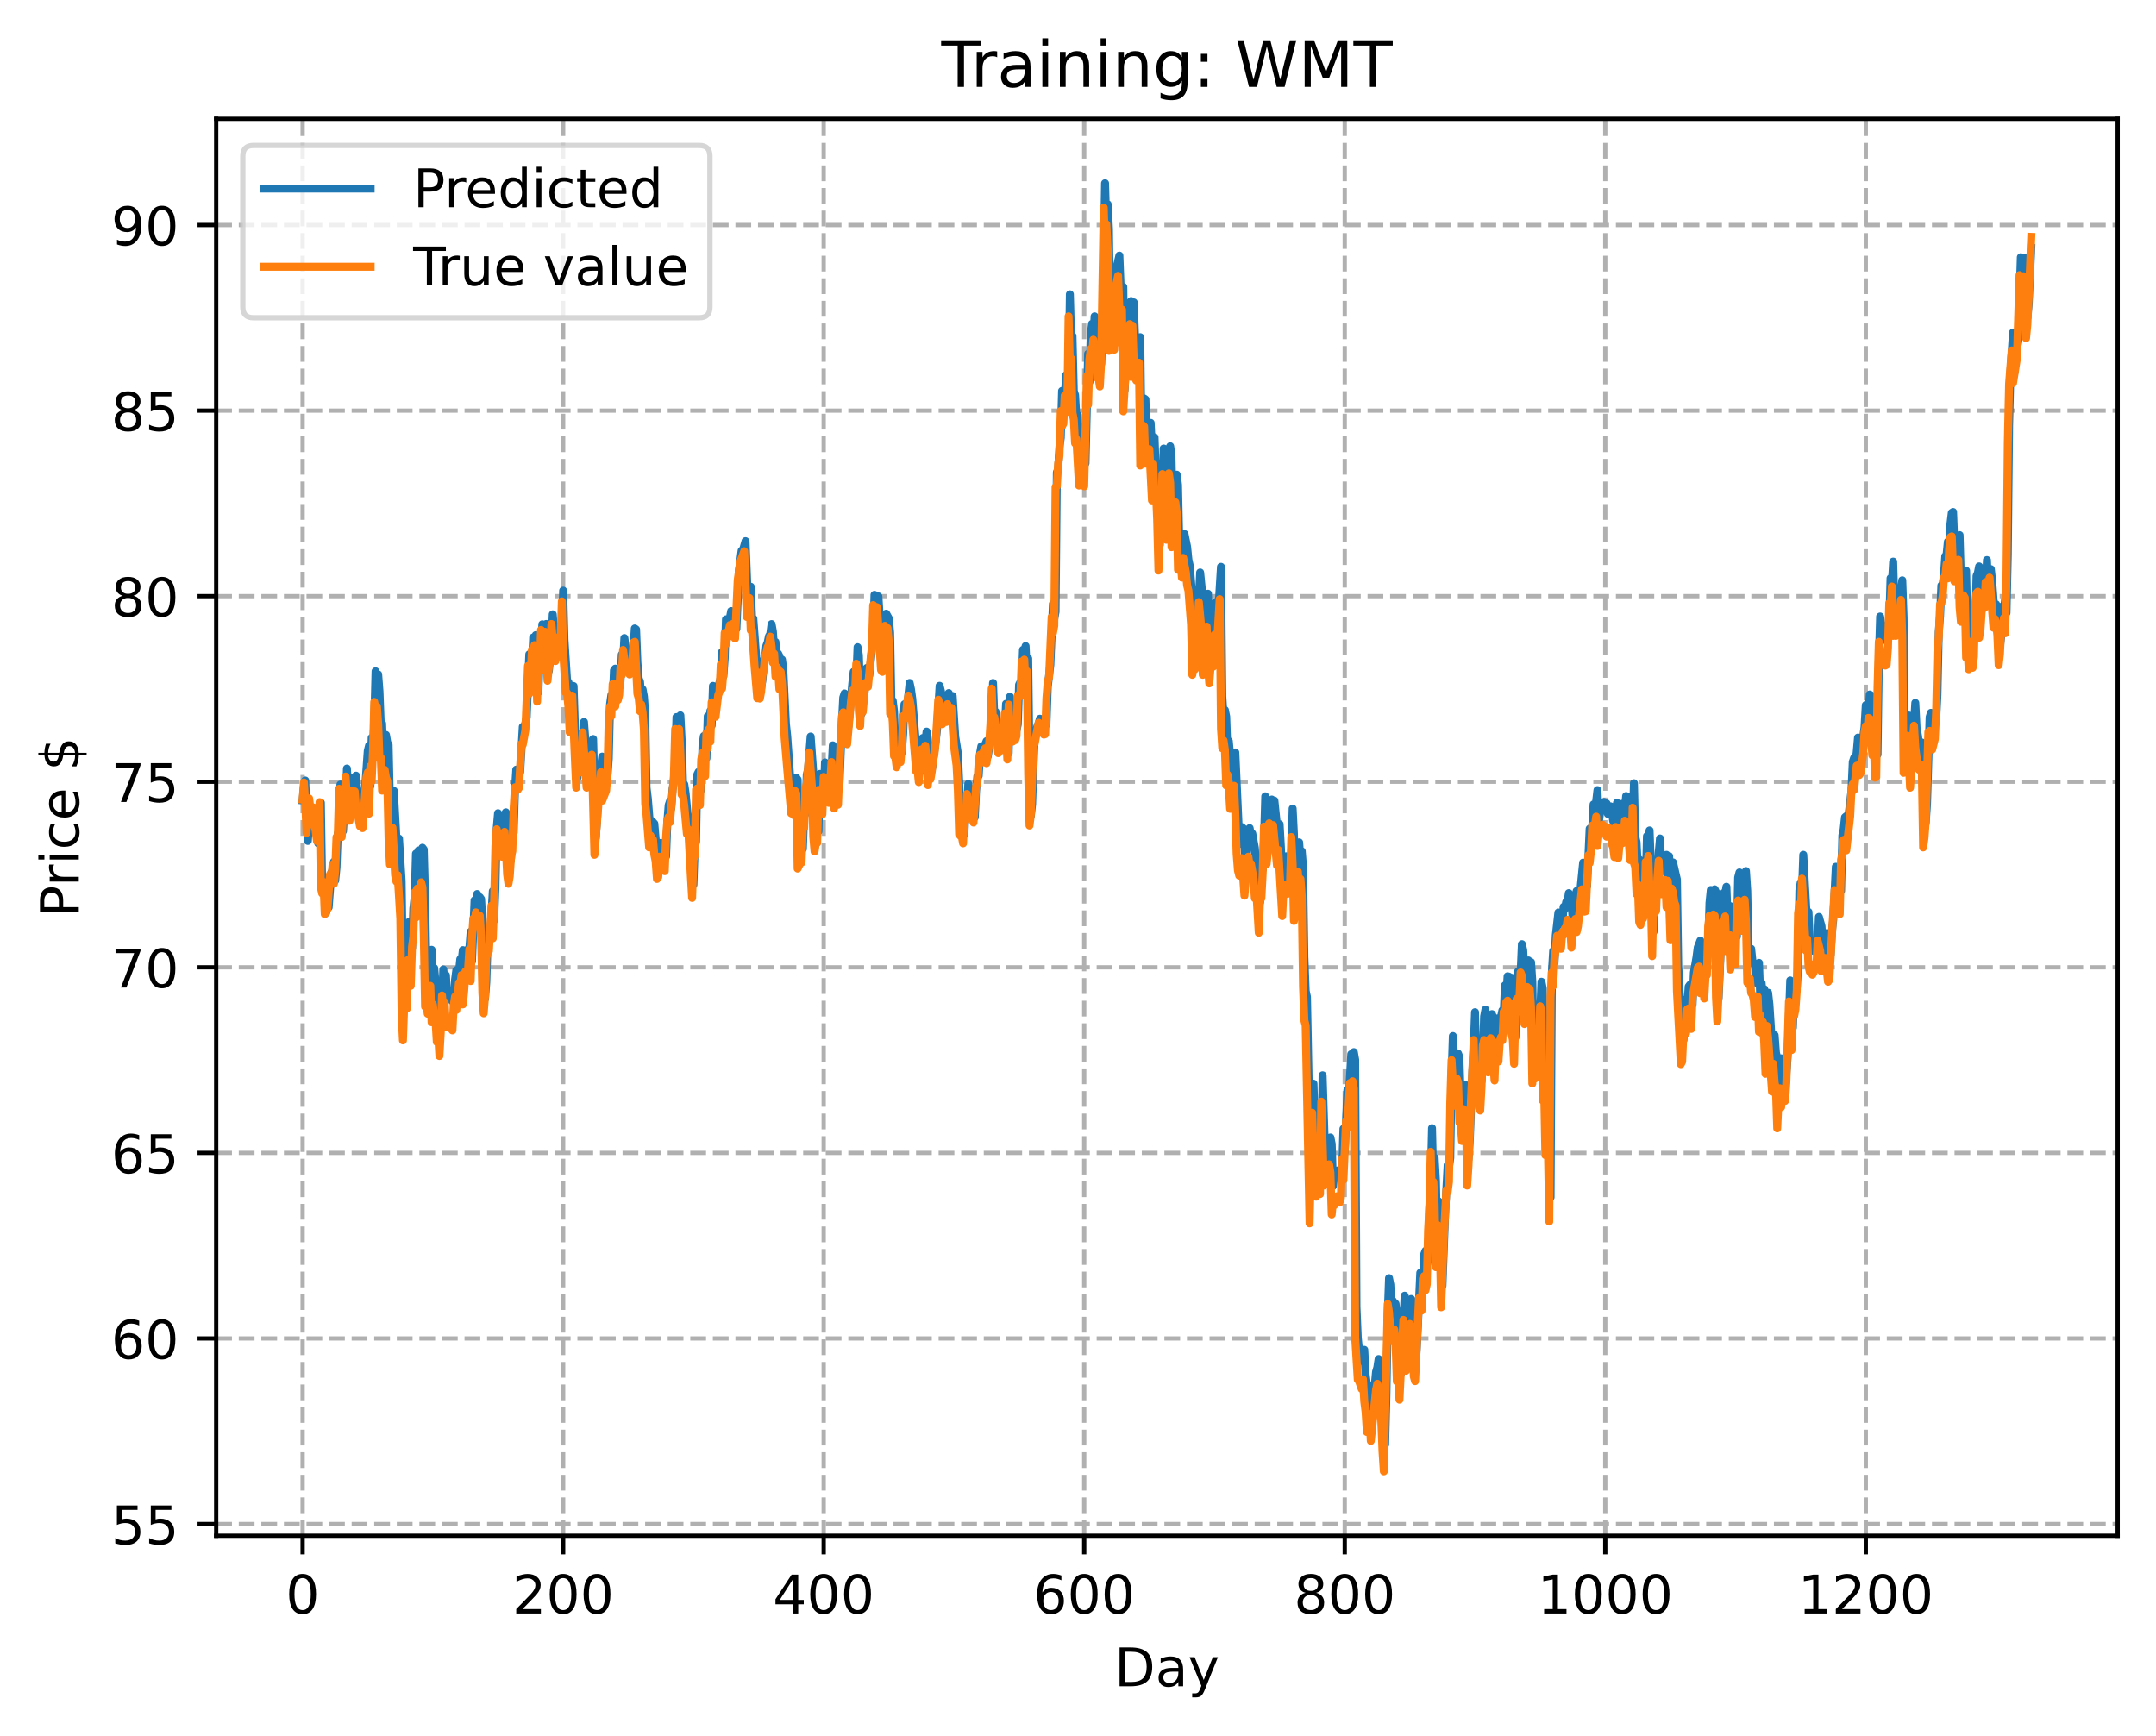 <?xml version="1.0" encoding="utf-8" standalone="no"?>
<!DOCTYPE svg PUBLIC "-//W3C//DTD SVG 1.1//EN"
  "http://www.w3.org/Graphics/SVG/1.1/DTD/svg11.dtd">
<!-- Created with matplotlib (https://matplotlib.org/) -->
<svg height="325.986pt" version="1.1" viewBox="0 0 404.923 325.986" width="404.923pt" xmlns="http://www.w3.org/2000/svg" xmlns:xlink="http://www.w3.org/1999/xlink">
 <defs>
  <style type="text/css">
*{stroke-linecap:butt;stroke-linejoin:round;}
  </style>
 </defs>
 <g id="figure_1">
  <g id="patch_1">
   <path d="M 0 325.986 
L 404.923 325.986 
L 404.923 0 
L 0 0 
z
" style="fill:#ffffff;"/>
  </g>
  <g id="axes_1">
   <g id="patch_2">
    <path d="M 40.603 288.43 
L 397.723 288.43 
L 397.723 22.318 
L 40.603 22.318 
z
" style="fill:#ffffff;"/>
   </g>
   <g id="matplotlib.axis_1">
    <g id="xtick_1">
     <g id="line2d_1">
      <path clip-path="url(#p832eadee7b)" d="M 56.836 288.43 
L 56.836 22.318 
" style="fill:none;stroke:#b0b0b0;stroke-dasharray:2.96,1.28;stroke-dashoffset:0;stroke-width:0.8;"/>
     </g>
     <g id="line2d_2">
      <defs>
       <path d="M 0 0 
L 0 3.5 
" id="m7855c4a079" style="stroke:#000000;stroke-width:0.8;"/>
      </defs>
      <g>
       <use style="stroke:#000000;stroke-width:0.8;" x="56.836" xlink:href="#m7855c4a079" y="288.43"/>
      </g>
     </g>
     <g id="text_1">
      <!-- 0 -->
      <defs>
       <path d="M 31.781 66.406 
Q 24.172 66.406 20.328 58.906 
Q 16.5 51.422 16.5 36.375 
Q 16.5 21.391 20.328 13.891 
Q 24.172 6.391 31.781 6.391 
Q 39.453 6.391 43.281 13.891 
Q 47.125 21.391 47.125 36.375 
Q 47.125 51.422 43.281 58.906 
Q 39.453 66.406 31.781 66.406 
z
M 31.781 74.219 
Q 44.047 74.219 50.516 64.516 
Q 56.984 54.828 56.984 36.375 
Q 56.984 17.969 50.516 8.266 
Q 44.047 -1.422 31.781 -1.422 
Q 19.531 -1.422 13.062 8.266 
Q 6.594 17.969 6.594 36.375 
Q 6.594 54.828 13.062 64.516 
Q 19.531 74.219 31.781 74.219 
z
" id="DejaVuSans-48"/>
      </defs>
      <g transform="translate(53.655 303.029)scale(0.1 -0.1)">
       <use xlink:href="#DejaVuSans-48"/>
      </g>
     </g>
    </g>
    <g id="xtick_2">
     <g id="line2d_3">
      <path clip-path="url(#p832eadee7b)" d="M 105.766 288.43 
L 105.766 22.318 
" style="fill:none;stroke:#b0b0b0;stroke-dasharray:2.96,1.28;stroke-dashoffset:0;stroke-width:0.8;"/>
     </g>
     <g id="line2d_4">
      <g>
       <use style="stroke:#000000;stroke-width:0.8;" x="105.766" xlink:href="#m7855c4a079" y="288.43"/>
      </g>
     </g>
     <g id="text_2">
      <!-- 200 -->
      <defs>
       <path d="M 19.188 8.297 
L 53.609 8.297 
L 53.609 0 
L 7.328 0 
L 7.328 8.297 
Q 12.938 14.109 22.625 23.891 
Q 32.328 33.688 34.812 36.531 
Q 39.547 41.844 41.422 45.531 
Q 43.312 49.219 43.312 52.781 
Q 43.312 58.594 39.234 62.25 
Q 35.156 65.922 28.609 65.922 
Q 23.969 65.922 18.812 64.312 
Q 13.672 62.703 7.812 59.422 
L 7.812 69.391 
Q 13.766 71.781 18.938 73 
Q 24.125 74.219 28.422 74.219 
Q 39.75 74.219 46.484 68.547 
Q 53.219 62.891 53.219 53.422 
Q 53.219 48.922 51.531 44.891 
Q 49.859 40.875 45.406 35.406 
Q 44.188 33.984 37.641 27.219 
Q 31.109 20.453 19.188 8.297 
z
" id="DejaVuSans-50"/>
      </defs>
      <g transform="translate(96.223 303.029)scale(0.1 -0.1)">
       <use xlink:href="#DejaVuSans-50"/>
       <use x="63.623" xlink:href="#DejaVuSans-48"/>
       <use x="127.246" xlink:href="#DejaVuSans-48"/>
      </g>
     </g>
    </g>
    <g id="xtick_3">
     <g id="line2d_5">
      <path clip-path="url(#p832eadee7b)" d="M 154.697 288.43 
L 154.697 22.318 
" style="fill:none;stroke:#b0b0b0;stroke-dasharray:2.96,1.28;stroke-dashoffset:0;stroke-width:0.8;"/>
     </g>
     <g id="line2d_6">
      <g>
       <use style="stroke:#000000;stroke-width:0.8;" x="154.697" xlink:href="#m7855c4a079" y="288.43"/>
      </g>
     </g>
     <g id="text_3">
      <!-- 400 -->
      <defs>
       <path d="M 37.797 64.312 
L 12.891 25.391 
L 37.797 25.391 
z
M 35.203 72.906 
L 47.609 72.906 
L 47.609 25.391 
L 58.016 25.391 
L 58.016 17.188 
L 47.609 17.188 
L 47.609 0 
L 37.797 0 
L 37.797 17.188 
L 4.891 17.188 
L 4.891 26.703 
z
" id="DejaVuSans-52"/>
      </defs>
      <g transform="translate(145.153 303.029)scale(0.1 -0.1)">
       <use xlink:href="#DejaVuSans-52"/>
       <use x="63.623" xlink:href="#DejaVuSans-48"/>
       <use x="127.246" xlink:href="#DejaVuSans-48"/>
      </g>
     </g>
    </g>
    <g id="xtick_4">
     <g id="line2d_7">
      <path clip-path="url(#p832eadee7b)" d="M 203.628 288.43 
L 203.628 22.318 
" style="fill:none;stroke:#b0b0b0;stroke-dasharray:2.96,1.28;stroke-dashoffset:0;stroke-width:0.8;"/>
     </g>
     <g id="line2d_8">
      <g>
       <use style="stroke:#000000;stroke-width:0.8;" x="203.628" xlink:href="#m7855c4a079" y="288.43"/>
      </g>
     </g>
     <g id="text_4">
      <!-- 600 -->
      <defs>
       <path d="M 33.016 40.375 
Q 26.375 40.375 22.484 35.828 
Q 18.609 31.297 18.609 23.391 
Q 18.609 15.531 22.484 10.953 
Q 26.375 6.391 33.016 6.391 
Q 39.656 6.391 43.531 10.953 
Q 47.406 15.531 47.406 23.391 
Q 47.406 31.297 43.531 35.828 
Q 39.656 40.375 33.016 40.375 
z
M 52.594 71.297 
L 52.594 62.312 
Q 48.875 64.062 45.094 64.984 
Q 41.312 65.922 37.594 65.922 
Q 27.828 65.922 22.672 59.328 
Q 17.531 52.734 16.797 39.406 
Q 19.672 43.656 24.016 45.922 
Q 28.375 48.188 33.594 48.188 
Q 44.578 48.188 50.953 41.516 
Q 57.328 34.859 57.328 23.391 
Q 57.328 12.156 50.688 5.359 
Q 44.047 -1.422 33.016 -1.422 
Q 20.359 -1.422 13.672 8.266 
Q 6.984 17.969 6.984 36.375 
Q 6.984 53.656 15.188 63.938 
Q 23.391 74.219 37.203 74.219 
Q 40.922 74.219 44.703 73.484 
Q 48.484 72.75 52.594 71.297 
z
" id="DejaVuSans-54"/>
      </defs>
      <g transform="translate(194.084 303.029)scale(0.1 -0.1)">
       <use xlink:href="#DejaVuSans-54"/>
       <use x="63.623" xlink:href="#DejaVuSans-48"/>
       <use x="127.246" xlink:href="#DejaVuSans-48"/>
      </g>
     </g>
    </g>
    <g id="xtick_5">
     <g id="line2d_9">
      <path clip-path="url(#p832eadee7b)" d="M 252.558 288.43 
L 252.558 22.318 
" style="fill:none;stroke:#b0b0b0;stroke-dasharray:2.96,1.28;stroke-dashoffset:0;stroke-width:0.8;"/>
     </g>
     <g id="line2d_10">
      <g>
       <use style="stroke:#000000;stroke-width:0.8;" x="252.558" xlink:href="#m7855c4a079" y="288.43"/>
      </g>
     </g>
     <g id="text_5">
      <!-- 800 -->
      <defs>
       <path d="M 31.781 34.625 
Q 24.75 34.625 20.719 30.859 
Q 16.703 27.094 16.703 20.516 
Q 16.703 13.922 20.719 10.156 
Q 24.75 6.391 31.781 6.391 
Q 38.812 6.391 42.859 10.172 
Q 46.922 13.969 46.922 20.516 
Q 46.922 27.094 42.891 30.859 
Q 38.875 34.625 31.781 34.625 
z
M 21.922 38.812 
Q 15.578 40.375 12.031 44.719 
Q 8.5 49.078 8.5 55.328 
Q 8.5 64.062 14.719 69.141 
Q 20.953 74.219 31.781 74.219 
Q 42.672 74.219 48.875 69.141 
Q 55.078 64.062 55.078 55.328 
Q 55.078 49.078 51.531 44.719 
Q 48 40.375 41.703 38.812 
Q 48.828 37.156 52.797 32.312 
Q 56.781 27.484 56.781 20.516 
Q 56.781 9.906 50.312 4.234 
Q 43.844 -1.422 31.781 -1.422 
Q 19.734 -1.422 13.25 4.234 
Q 6.781 9.906 6.781 20.516 
Q 6.781 27.484 10.781 32.312 
Q 14.797 37.156 21.922 38.812 
z
M 18.312 54.391 
Q 18.312 48.734 21.844 45.562 
Q 25.391 42.391 31.781 42.391 
Q 38.141 42.391 41.719 45.562 
Q 45.312 48.734 45.312 54.391 
Q 45.312 60.062 41.719 63.234 
Q 38.141 66.406 31.781 66.406 
Q 25.391 66.406 21.844 63.234 
Q 18.312 60.062 18.312 54.391 
z
" id="DejaVuSans-56"/>
      </defs>
      <g transform="translate(243.015 303.029)scale(0.1 -0.1)">
       <use xlink:href="#DejaVuSans-56"/>
       <use x="63.623" xlink:href="#DejaVuSans-48"/>
       <use x="127.246" xlink:href="#DejaVuSans-48"/>
      </g>
     </g>
    </g>
    <g id="xtick_6">
     <g id="line2d_11">
      <path clip-path="url(#p832eadee7b)" d="M 301.489 288.43 
L 301.489 22.318 
" style="fill:none;stroke:#b0b0b0;stroke-dasharray:2.96,1.28;stroke-dashoffset:0;stroke-width:0.8;"/>
     </g>
     <g id="line2d_12">
      <g>
       <use style="stroke:#000000;stroke-width:0.8;" x="301.489" xlink:href="#m7855c4a079" y="288.43"/>
      </g>
     </g>
     <g id="text_6">
      <!-- 1000 -->
      <defs>
       <path d="M 12.406 8.297 
L 28.516 8.297 
L 28.516 63.922 
L 10.984 60.406 
L 10.984 69.391 
L 28.422 72.906 
L 38.281 72.906 
L 38.281 8.297 
L 54.391 8.297 
L 54.391 0 
L 12.406 0 
z
" id="DejaVuSans-49"/>
      </defs>
      <g transform="translate(288.764 303.029)scale(0.1 -0.1)">
       <use xlink:href="#DejaVuSans-49"/>
       <use x="63.623" xlink:href="#DejaVuSans-48"/>
       <use x="127.246" xlink:href="#DejaVuSans-48"/>
       <use x="190.869" xlink:href="#DejaVuSans-48"/>
      </g>
     </g>
    </g>
    <g id="xtick_7">
     <g id="line2d_13">
      <path clip-path="url(#p832eadee7b)" d="M 350.419 288.43 
L 350.419 22.318 
" style="fill:none;stroke:#b0b0b0;stroke-dasharray:2.96,1.28;stroke-dashoffset:0;stroke-width:0.8;"/>
     </g>
     <g id="line2d_14">
      <g>
       <use style="stroke:#000000;stroke-width:0.8;" x="350.419" xlink:href="#m7855c4a079" y="288.43"/>
      </g>
     </g>
     <g id="text_7">
      <!-- 1200 -->
      <g transform="translate(337.694 303.029)scale(0.1 -0.1)">
       <use xlink:href="#DejaVuSans-49"/>
       <use x="63.623" xlink:href="#DejaVuSans-50"/>
       <use x="127.246" xlink:href="#DejaVuSans-48"/>
       <use x="190.869" xlink:href="#DejaVuSans-48"/>
      </g>
     </g>
    </g>
    <g id="text_8">
     <!-- Day -->
     <defs>
      <path d="M 19.672 64.797 
L 19.672 8.109 
L 31.594 8.109 
Q 46.688 8.109 53.688 14.938 
Q 60.688 21.781 60.688 36.531 
Q 60.688 51.172 53.688 57.984 
Q 46.688 64.797 31.594 64.797 
z
M 9.812 72.906 
L 30.078 72.906 
Q 51.266 72.906 61.172 64.094 
Q 71.094 55.281 71.094 36.531 
Q 71.094 17.672 61.125 8.828 
Q 51.172 0 30.078 0 
L 9.812 0 
z
" id="DejaVuSans-68"/>
      <path d="M 34.281 27.484 
Q 23.391 27.484 19.188 25 
Q 14.984 22.516 14.984 16.5 
Q 14.984 11.719 18.141 8.906 
Q 21.297 6.109 26.703 6.109 
Q 34.188 6.109 38.703 11.406 
Q 43.219 16.703 43.219 25.484 
L 43.219 27.484 
z
M 52.203 31.203 
L 52.203 0 
L 43.219 0 
L 43.219 8.297 
Q 40.141 3.328 35.547 0.953 
Q 30.953 -1.422 24.312 -1.422 
Q 15.922 -1.422 10.953 3.297 
Q 6 8.016 6 15.922 
Q 6 25.141 12.172 29.828 
Q 18.359 34.516 30.609 34.516 
L 43.219 34.516 
L 43.219 35.406 
Q 43.219 41.609 39.141 45 
Q 35.062 48.391 27.688 48.391 
Q 23 48.391 18.547 47.266 
Q 14.109 46.141 10.016 43.891 
L 10.016 52.203 
Q 14.938 54.109 19.578 55.047 
Q 24.219 56 28.609 56 
Q 40.484 56 46.344 49.844 
Q 52.203 43.703 52.203 31.203 
z
" id="DejaVuSans-97"/>
      <path d="M 32.172 -5.078 
Q 28.375 -14.844 24.75 -17.812 
Q 21.141 -20.797 15.094 -20.797 
L 7.906 -20.797 
L 7.906 -13.281 
L 13.188 -13.281 
Q 16.891 -13.281 18.938 -11.516 
Q 21 -9.766 23.484 -3.219 
L 25.094 0.875 
L 2.984 54.688 
L 12.5 54.688 
L 29.594 11.922 
L 46.688 54.688 
L 56.203 54.688 
z
" id="DejaVuSans-121"/>
     </defs>
     <g transform="translate(209.29 316.707)scale(0.1 -0.1)">
      <use xlink:href="#DejaVuSans-68"/>
      <use x="77.002" xlink:href="#DejaVuSans-97"/>
      <use x="138.281" xlink:href="#DejaVuSans-121"/>
     </g>
    </g>
   </g>
   <g id="matplotlib.axis_2">
    <g id="ytick_1">
     <g id="line2d_15">
      <path clip-path="url(#p832eadee7b)" d="M 40.603 286.232 
L 397.723 286.232 
" style="fill:none;stroke:#b0b0b0;stroke-dasharray:2.96,1.28;stroke-dashoffset:0;stroke-width:0.8;"/>
     </g>
     <g id="line2d_16">
      <defs>
       <path d="M 0 0 
L -3.5 0 
" id="m9cb76b4132" style="stroke:#000000;stroke-width:0.8;"/>
      </defs>
      <g>
       <use style="stroke:#000000;stroke-width:0.8;" x="40.603" xlink:href="#m9cb76b4132" y="286.232"/>
      </g>
     </g>
     <g id="text_9">
      <!-- 55 -->
      <defs>
       <path d="M 10.797 72.906 
L 49.516 72.906 
L 49.516 64.594 
L 19.828 64.594 
L 19.828 46.734 
Q 21.969 47.469 24.109 47.828 
Q 26.266 48.188 28.422 48.188 
Q 40.625 48.188 47.75 41.5 
Q 54.891 34.812 54.891 23.391 
Q 54.891 11.625 47.562 5.094 
Q 40.234 -1.422 26.906 -1.422 
Q 22.312 -1.422 17.547 -0.641 
Q 12.797 0.141 7.719 1.703 
L 7.719 11.625 
Q 12.109 9.234 16.797 8.062 
Q 21.484 6.891 26.703 6.891 
Q 35.156 6.891 40.078 11.328 
Q 45.016 15.766 45.016 23.391 
Q 45.016 31 40.078 35.438 
Q 35.156 39.891 26.703 39.891 
Q 22.75 39.891 18.812 39.016 
Q 14.891 38.141 10.797 36.281 
z
" id="DejaVuSans-53"/>
      </defs>
      <g transform="translate(20.878 290.032)scale(0.1 -0.1)">
       <use xlink:href="#DejaVuSans-53"/>
       <use x="63.623" xlink:href="#DejaVuSans-53"/>
      </g>
     </g>
    </g>
    <g id="ytick_2">
     <g id="line2d_17">
      <path clip-path="url(#p832eadee7b)" d="M 40.603 251.379 
L 397.723 251.379 
" style="fill:none;stroke:#b0b0b0;stroke-dasharray:2.96,1.28;stroke-dashoffset:0;stroke-width:0.8;"/>
     </g>
     <g id="line2d_18">
      <g>
       <use style="stroke:#000000;stroke-width:0.8;" x="40.603" xlink:href="#m9cb76b4132" y="251.379"/>
      </g>
     </g>
     <g id="text_10">
      <!-- 60 -->
      <g transform="translate(20.878 255.179)scale(0.1 -0.1)">
       <use xlink:href="#DejaVuSans-54"/>
       <use x="63.623" xlink:href="#DejaVuSans-48"/>
      </g>
     </g>
    </g>
    <g id="ytick_3">
     <g id="line2d_19">
      <path clip-path="url(#p832eadee7b)" d="M 40.603 216.527 
L 397.723 216.527 
" style="fill:none;stroke:#b0b0b0;stroke-dasharray:2.96,1.28;stroke-dashoffset:0;stroke-width:0.8;"/>
     </g>
     <g id="line2d_20">
      <g>
       <use style="stroke:#000000;stroke-width:0.8;" x="40.603" xlink:href="#m9cb76b4132" y="216.527"/>
      </g>
     </g>
     <g id="text_11">
      <!-- 65 -->
      <g transform="translate(20.878 220.326)scale(0.1 -0.1)">
       <use xlink:href="#DejaVuSans-54"/>
       <use x="63.623" xlink:href="#DejaVuSans-53"/>
      </g>
     </g>
    </g>
    <g id="ytick_4">
     <g id="line2d_21">
      <path clip-path="url(#p832eadee7b)" d="M 40.603 181.674 
L 397.723 181.674 
" style="fill:none;stroke:#b0b0b0;stroke-dasharray:2.96,1.28;stroke-dashoffset:0;stroke-width:0.8;"/>
     </g>
     <g id="line2d_22">
      <g>
       <use style="stroke:#000000;stroke-width:0.8;" x="40.603" xlink:href="#m9cb76b4132" y="181.674"/>
      </g>
     </g>
     <g id="text_12">
      <!-- 70 -->
      <defs>
       <path d="M 8.203 72.906 
L 55.078 72.906 
L 55.078 68.703 
L 28.609 0 
L 18.312 0 
L 43.219 64.594 
L 8.203 64.594 
z
" id="DejaVuSans-55"/>
      </defs>
      <g transform="translate(20.878 185.473)scale(0.1 -0.1)">
       <use xlink:href="#DejaVuSans-55"/>
       <use x="63.623" xlink:href="#DejaVuSans-48"/>
      </g>
     </g>
    </g>
    <g id="ytick_5">
     <g id="line2d_23">
      <path clip-path="url(#p832eadee7b)" d="M 40.603 146.821 
L 397.723 146.821 
" style="fill:none;stroke:#b0b0b0;stroke-dasharray:2.96,1.28;stroke-dashoffset:0;stroke-width:0.8;"/>
     </g>
     <g id="line2d_24">
      <g>
       <use style="stroke:#000000;stroke-width:0.8;" x="40.603" xlink:href="#m9cb76b4132" y="146.821"/>
      </g>
     </g>
     <g id="text_13">
      <!-- 75 -->
      <g transform="translate(20.878 150.62)scale(0.1 -0.1)">
       <use xlink:href="#DejaVuSans-55"/>
       <use x="63.623" xlink:href="#DejaVuSans-53"/>
      </g>
     </g>
    </g>
    <g id="ytick_6">
     <g id="line2d_25">
      <path clip-path="url(#p832eadee7b)" d="M 40.603 111.968 
L 397.723 111.968 
" style="fill:none;stroke:#b0b0b0;stroke-dasharray:2.96,1.28;stroke-dashoffset:0;stroke-width:0.8;"/>
     </g>
     <g id="line2d_26">
      <g>
       <use style="stroke:#000000;stroke-width:0.8;" x="40.603" xlink:href="#m9cb76b4132" y="111.968"/>
      </g>
     </g>
     <g id="text_14">
      <!-- 80 -->
      <g transform="translate(20.878 115.767)scale(0.1 -0.1)">
       <use xlink:href="#DejaVuSans-56"/>
       <use x="63.623" xlink:href="#DejaVuSans-48"/>
      </g>
     </g>
    </g>
    <g id="ytick_7">
     <g id="line2d_27">
      <path clip-path="url(#p832eadee7b)" d="M 40.603 77.115 
L 397.723 77.115 
" style="fill:none;stroke:#b0b0b0;stroke-dasharray:2.96,1.28;stroke-dashoffset:0;stroke-width:0.8;"/>
     </g>
     <g id="line2d_28">
      <g>
       <use style="stroke:#000000;stroke-width:0.8;" x="40.603" xlink:href="#m9cb76b4132" y="77.115"/>
      </g>
     </g>
     <g id="text_15">
      <!-- 85 -->
      <g transform="translate(20.878 80.914)scale(0.1 -0.1)">
       <use xlink:href="#DejaVuSans-56"/>
       <use x="63.623" xlink:href="#DejaVuSans-53"/>
      </g>
     </g>
    </g>
    <g id="ytick_8">
     <g id="line2d_29">
      <path clip-path="url(#p832eadee7b)" d="M 40.603 42.262 
L 397.723 42.262 
" style="fill:none;stroke:#b0b0b0;stroke-dasharray:2.96,1.28;stroke-dashoffset:0;stroke-width:0.8;"/>
     </g>
     <g id="line2d_30">
      <g>
       <use style="stroke:#000000;stroke-width:0.8;" x="40.603" xlink:href="#m9cb76b4132" y="42.262"/>
      </g>
     </g>
     <g id="text_16">
      <!-- 90 -->
      <defs>
       <path d="M 10.984 1.516 
L 10.984 10.5 
Q 14.703 8.734 18.5 7.812 
Q 22.312 6.891 25.984 6.891 
Q 35.75 6.891 40.891 13.453 
Q 46.047 20.016 46.781 33.406 
Q 43.953 29.203 39.594 26.953 
Q 35.25 24.703 29.984 24.703 
Q 19.047 24.703 12.672 31.312 
Q 6.297 37.938 6.297 49.422 
Q 6.297 60.641 12.938 67.422 
Q 19.578 74.219 30.609 74.219 
Q 43.266 74.219 49.922 64.516 
Q 56.594 54.828 56.594 36.375 
Q 56.594 19.141 48.406 8.859 
Q 40.234 -1.422 26.422 -1.422 
Q 22.703 -1.422 18.891 -0.688 
Q 15.094 0.047 10.984 1.516 
z
M 30.609 32.422 
Q 37.25 32.422 41.125 36.953 
Q 45.016 41.5 45.016 49.422 
Q 45.016 57.281 41.125 61.844 
Q 37.25 66.406 30.609 66.406 
Q 23.969 66.406 20.094 61.844 
Q 16.219 57.281 16.219 49.422 
Q 16.219 41.5 20.094 36.953 
Q 23.969 32.422 30.609 32.422 
z
" id="DejaVuSans-57"/>
      </defs>
      <g transform="translate(20.878 46.061)scale(0.1 -0.1)">
       <use xlink:href="#DejaVuSans-57"/>
       <use x="63.623" xlink:href="#DejaVuSans-48"/>
      </g>
     </g>
    </g>
    <g id="text_17">
     <!-- Price $ -->
     <defs>
      <path d="M 19.672 64.797 
L 19.672 37.406 
L 32.078 37.406 
Q 38.969 37.406 42.719 40.969 
Q 46.484 44.531 46.484 51.125 
Q 46.484 57.672 42.719 61.234 
Q 38.969 64.797 32.078 64.797 
z
M 9.812 72.906 
L 32.078 72.906 
Q 44.344 72.906 50.609 67.359 
Q 56.891 61.812 56.891 51.125 
Q 56.891 40.328 50.609 34.812 
Q 44.344 29.297 32.078 29.297 
L 19.672 29.297 
L 19.672 0 
L 9.812 0 
z
" id="DejaVuSans-80"/>
      <path d="M 41.109 46.297 
Q 39.594 47.172 37.812 47.578 
Q 36.031 48 33.891 48 
Q 26.266 48 22.188 43.047 
Q 18.109 38.094 18.109 28.812 
L 18.109 0 
L 9.078 0 
L 9.078 54.688 
L 18.109 54.688 
L 18.109 46.188 
Q 20.953 51.172 25.484 53.578 
Q 30.031 56 36.531 56 
Q 37.453 56 38.578 55.875 
Q 39.703 55.766 41.062 55.516 
z
" id="DejaVuSans-114"/>
      <path d="M 9.422 54.688 
L 18.406 54.688 
L 18.406 0 
L 9.422 0 
z
M 9.422 75.984 
L 18.406 75.984 
L 18.406 64.594 
L 9.422 64.594 
z
" id="DejaVuSans-105"/>
      <path d="M 48.781 52.594 
L 48.781 44.188 
Q 44.969 46.297 41.141 47.344 
Q 37.312 48.391 33.406 48.391 
Q 24.656 48.391 19.812 42.844 
Q 14.984 37.312 14.984 27.297 
Q 14.984 17.281 19.812 11.734 
Q 24.656 6.203 33.406 6.203 
Q 37.312 6.203 41.141 7.25 
Q 44.969 8.297 48.781 10.406 
L 48.781 2.094 
Q 45.016 0.344 40.984 -0.531 
Q 36.969 -1.422 32.422 -1.422 
Q 20.062 -1.422 12.781 6.344 
Q 5.516 14.109 5.516 27.297 
Q 5.516 40.672 12.859 48.328 
Q 20.219 56 33.016 56 
Q 37.156 56 41.109 55.141 
Q 45.062 54.297 48.781 52.594 
z
" id="DejaVuSans-99"/>
      <path d="M 56.203 29.594 
L 56.203 25.203 
L 14.891 25.203 
Q 15.484 15.922 20.484 11.062 
Q 25.484 6.203 34.422 6.203 
Q 39.594 6.203 44.453 7.469 
Q 49.312 8.734 54.109 11.281 
L 54.109 2.781 
Q 49.266 0.734 44.188 -0.344 
Q 39.109 -1.422 33.891 -1.422 
Q 20.797 -1.422 13.156 6.188 
Q 5.516 13.812 5.516 26.812 
Q 5.516 40.234 12.766 48.109 
Q 20.016 56 32.328 56 
Q 43.359 56 49.781 48.891 
Q 56.203 41.797 56.203 29.594 
z
M 47.219 32.234 
Q 47.125 39.594 43.094 43.984 
Q 39.062 48.391 32.422 48.391 
Q 24.906 48.391 20.391 44.141 
Q 15.875 39.891 15.188 32.172 
z
" id="DejaVuSans-101"/>
      <path id="DejaVuSans-32"/>
      <path d="M 33.797 -14.703 
L 28.906 -14.703 
L 28.859 0 
Q 23.734 0.094 18.609 1.188 
Q 13.484 2.297 8.297 4.5 
L 8.297 13.281 
Q 13.281 10.156 18.375 8.562 
Q 23.484 6.984 28.906 6.938 
L 28.906 29.203 
Q 18.109 30.953 13.203 35.156 
Q 8.297 39.359 8.297 46.688 
Q 8.297 54.641 13.625 59.219 
Q 18.953 63.812 28.906 64.5 
L 28.906 75.984 
L 33.797 75.984 
L 33.797 64.656 
Q 38.328 64.453 42.578 63.688 
Q 46.828 62.938 50.875 61.625 
L 50.875 53.078 
Q 46.828 55.125 42.547 56.25 
Q 38.281 57.375 33.797 57.562 
L 33.797 36.719 
Q 44.875 35.016 50.094 30.609 
Q 55.328 26.219 55.328 18.609 
Q 55.328 10.359 49.781 5.594 
Q 44.234 0.828 33.797 0.094 
z
M 28.906 37.594 
L 28.906 57.625 
Q 23.25 56.984 20.266 54.391 
Q 17.281 51.812 17.281 47.516 
Q 17.281 43.312 20.031 40.969 
Q 22.797 38.625 28.906 37.594 
z
M 33.797 28.219 
L 33.797 7.078 
Q 39.984 7.906 43.141 10.594 
Q 46.297 13.281 46.297 17.672 
Q 46.297 21.969 43.281 24.5 
Q 40.281 27.047 33.797 28.219 
z
" id="DejaVuSans-36"/>
     </defs>
     <g transform="translate(14.798 172.342)rotate(-90)scale(0.1 -0.1)">
      <use xlink:href="#DejaVuSans-80"/>
      <use x="58.553" xlink:href="#DejaVuSans-114"/>
      <use x="99.666" xlink:href="#DejaVuSans-105"/>
      <use x="127.449" xlink:href="#DejaVuSans-99"/>
      <use x="182.43" xlink:href="#DejaVuSans-101"/>
      <use x="243.953" xlink:href="#DejaVuSans-32"/>
      <use x="275.74" xlink:href="#DejaVuSans-36"/>
     </g>
    </g>
   </g>
   <g id="line2d_31">
    <path clip-path="url(#p832eadee7b)" d="M 56.836 150.323 
L 57.081 147.785 
L 57.325 146.587 
L 57.814 157.938 
L 58.304 151.738 
L 58.793 155.239 
L 59.038 152.765 
L 59.282 155.68 
L 59.527 156.632 
L 59.772 158.401 
L 60.261 150.768 
L 60.506 166.684 
L 60.75 167.678 
L 60.995 165.44 
L 61.24 171.442 
L 61.484 169.024 
L 61.729 170.423 
L 62.218 163.851 
L 62.463 164.408 
L 62.708 161.859 
L 62.952 165.37 
L 63.197 162.95 
L 63.441 156.547 
L 63.686 156.152 
L 63.931 147.356 
L 64.175 154.121 
L 64.42 156.079 
L 64.665 152.102 
L 64.909 151.933 
L 65.154 144.344 
L 65.643 151.896 
L 65.888 152.057 
L 66.377 146.081 
L 66.622 147.923 
L 66.867 145.681 
L 67.111 148.806 
L 67.356 148.989 
L 67.845 151.305 
L 68.09 149.41 
L 68.335 151.274 
L 69.069 141.037 
L 69.313 140.032 
L 69.558 147.612 
L 69.802 138.565 
L 70.047 141.254 
L 70.292 135.571 
L 70.536 126.08 
L 70.781 127.542 
L 71.026 126.661 
L 71.27 129.839 
L 71.515 136.204 
L 71.76 135.856 
L 72.004 142.077 
L 72.249 141.613 
L 72.494 138.036 
L 72.738 139.441 
L 72.983 139.899 
L 73.228 150.89 
L 73.472 155.591 
L 73.717 152.976 
L 73.962 148.524 
L 74.451 157.446 
L 74.696 158.622 
L 74.94 157.502 
L 75.429 165.495 
L 75.674 183.45 
L 75.919 188.317 
L 76.163 181.47 
L 76.408 181.577 
L 76.653 182.383 
L 76.897 173.086 
L 77.142 175.008 
L 77.387 178.045 
L 77.631 170.614 
L 77.876 168.686 
L 78.121 160.334 
L 78.365 165.098 
L 78.61 159.736 
L 78.855 162.943 
L 79.099 163.339 
L 79.344 159.219 
L 79.589 159.535 
L 79.833 168.45 
L 80.078 181.922 
L 80.323 181.525 
L 80.567 183.335 
L 81.056 178.387 
L 81.301 185.277 
L 81.546 181.816 
L 81.79 184.487 
L 82.035 185.559 
L 82.28 189.43 
L 82.524 188.046 
L 82.769 192.909 
L 83.014 189.133 
L 83.258 182.073 
L 83.503 184.804 
L 83.748 183.147 
L 83.992 187.5 
L 84.237 186.302 
L 84.482 186.433 
L 84.726 187.839 
L 84.971 186.05 
L 85.216 188.485 
L 85.46 184.032 
L 85.705 182.202 
L 85.95 185.036 
L 86.439 180.152 
L 86.684 180.54 
L 86.928 178.448 
L 87.173 184.338 
L 87.662 178.427 
L 87.907 179.902 
L 88.151 178.096 
L 88.396 174.989 
L 88.641 180.558 
L 89.13 169.086 
L 89.375 169.593 
L 89.619 167.912 
L 89.864 168.53 
L 90.109 168.507 
L 90.353 168.852 
L 90.598 173.008 
L 90.843 183.884 
L 91.087 187.596 
L 91.332 184.491 
L 91.577 177.096 
L 91.821 175.853 
L 92.066 175.531 
L 92.555 167.369 
L 92.8 172.83 
L 93.044 166.668 
L 93.289 155.545 
L 93.534 152.732 
L 93.778 154.97 
L 94.023 155.124 
L 94.268 157.036 
L 94.512 157.297 
L 94.757 152.971 
L 95.002 152.561 
L 95.736 162.423 
L 95.98 161.193 
L 96.225 157.185 
L 96.47 156.424 
L 96.714 148.395 
L 96.959 144.553 
L 97.448 145.389 
L 97.693 144.963 
L 98.182 136.495 
L 98.427 137.841 
L 98.672 135.81 
L 98.916 134.741 
L 99.405 122.884 
L 99.65 128.343 
L 99.895 125.259 
L 100.139 119.722 
L 100.384 120.757 
L 100.629 119.287 
L 100.873 121.189 
L 101.118 130.005 
L 101.363 122.257 
L 101.607 124.742 
L 101.852 117.255 
L 102.097 123.926 
L 102.586 117.191 
L 103.075 126.016 
L 103.565 121.165 
L 103.809 115.382 
L 104.054 118.496 
L 104.299 118.31 
L 104.543 122.297 
L 104.788 120.74 
L 105.032 117.623 
L 105.277 120.073 
L 105.522 118.276 
L 105.766 110.932 
L 106.011 120.124 
L 106.5 127.81 
L 106.745 128.097 
L 106.99 130.461 
L 107.234 135.595 
L 107.479 128.794 
L 107.724 128.855 
L 107.968 136.404 
L 108.458 146.044 
L 108.702 139.781 
L 108.947 137.988 
L 109.192 143.177 
L 109.436 140.157 
L 109.681 135.595 
L 110.415 145.35 
L 110.66 144.171 
L 110.904 144.953 
L 111.149 144.448 
L 111.393 138.8 
L 111.883 157.372 
L 112.127 154.02 
L 112.372 148.979 
L 112.617 147.913 
L 112.861 143.987 
L 113.106 142.096 
L 113.351 147.025 
L 113.595 146.758 
L 113.84 145.901 
L 114.085 145.779 
L 114.329 142.493 
L 114.574 132.246 
L 114.819 130.517 
L 115.063 131.845 
L 115.308 125.929 
L 115.553 125.585 
L 115.797 129.934 
L 116.042 127.579 
L 116.287 129.097 
L 116.531 127.995 
L 116.776 122.936 
L 117.02 124.367 
L 117.265 119.836 
L 117.754 123.321 
L 117.999 123.045 
L 118.244 123.847 
L 118.488 124.092 
L 118.733 123.903 
L 118.978 121.719 
L 119.222 118.033 
L 119.467 118.221 
L 119.712 124.445 
L 119.956 127.469 
L 120.201 128.036 
L 120.446 130.806 
L 120.69 129.478 
L 120.935 130.838 
L 121.18 134.156 
L 121.424 147.93 
L 121.669 149.956 
L 122.158 156.001 
L 122.403 154.162 
L 122.892 154.699 
L 123.137 157.578 
L 123.381 159.057 
L 123.626 162.305 
L 123.871 161.557 
L 124.115 158.312 
L 124.36 160.139 
L 124.605 158.326 
L 124.849 160.158 
L 125.094 160.862 
L 125.339 154.276 
L 125.583 151.211 
L 125.828 150.489 
L 126.073 151.824 
L 126.317 148.224 
L 126.562 146.741 
L 126.807 143.218 
L 127.051 134.676 
L 127.296 135.85 
L 127.541 138.678 
L 127.785 134.35 
L 128.03 139.217 
L 128.275 147.016 
L 128.519 147.315 
L 128.764 148.974 
L 129.253 154.255 
L 129.498 153.449 
L 130.232 166.169 
L 130.476 159.226 
L 130.721 158.061 
L 130.966 145.463 
L 131.21 144.973 
L 131.455 145.923 
L 131.7 148.298 
L 131.944 139.965 
L 132.189 138.24 
L 132.434 138.775 
L 132.678 142.417 
L 132.923 134.518 
L 133.168 137.604 
L 133.412 133.512 
L 133.657 136.269 
L 133.902 128.825 
L 134.391 130.131 
L 134.636 131.709 
L 134.88 129.185 
L 135.369 127.232 
L 135.614 122.444 
L 135.859 127.027 
L 136.103 123.712 
L 136.348 116.323 
L 136.593 118.601 
L 137.327 114.769 
L 137.571 114.913 
L 137.816 115.77 
L 138.061 117.775 
L 138.305 118.102 
L 138.795 107.074 
L 139.284 103.417 
L 139.529 103.362 
L 140.018 101.638 
L 140.507 113.768 
L 140.752 110.245 
L 140.996 110.201 
L 141.241 116.039 
L 141.486 116.173 
L 141.975 122.777 
L 142.464 129.076 
L 142.709 124.243 
L 142.954 129.199 
L 143.198 127.71 
L 143.443 124.539 
L 143.688 123.708 
L 143.932 121.273 
L 144.177 120.661 
L 144.422 119.485 
L 144.666 119.087 
L 144.911 117.213 
L 145.156 118.585 
L 145.4 121.994 
L 145.645 120.569 
L 145.89 125.101 
L 146.134 122.743 
L 146.379 123.22 
L 146.624 126.845 
L 146.868 123.885 
L 147.113 125.777 
L 147.602 135.946 
L 147.847 138.264 
L 148.581 148.394 
L 148.825 150.052 
L 149.07 146.526 
L 149.315 150.374 
L 149.559 146.065 
L 149.804 146.426 
L 150.049 160.719 
L 150.293 159.947 
L 150.538 158.679 
L 150.783 159.447 
L 151.027 153.029 
L 151.272 152.84 
L 151.517 145.557 
L 151.761 144.455 
L 152.251 138.331 
L 152.74 145.097 
L 152.984 154.521 
L 153.229 157.405 
L 153.474 155.816 
L 153.718 156.135 
L 153.963 145.356 
L 154.208 147.54 
L 154.452 146.369 
L 154.697 150.027 
L 154.942 143.194 
L 155.186 145.519 
L 155.431 145.06 
L 155.676 147.109 
L 155.92 147.713 
L 156.165 144.693 
L 156.41 139.99 
L 156.899 148.614 
L 157.144 146.008 
L 157.388 145.196 
L 157.633 147.932 
L 158.122 135.791 
L 158.367 131.009 
L 158.612 130.244 
L 158.856 134.786 
L 159.101 135.337 
L 159.345 136.477 
L 160.079 128.286 
L 160.324 126.177 
L 160.569 127.689 
L 160.813 127.903 
L 161.058 121.547 
L 161.303 123.019 
L 161.547 130.682 
L 161.792 134.083 
L 162.037 127.573 
L 162.281 130.902 
L 162.771 125.468 
L 163.015 126.453 
L 163.26 126.833 
L 163.994 119.483 
L 164.239 111.722 
L 164.483 112.186 
L 164.728 111.981 
L 164.972 112.01 
L 165.706 123.437 
L 165.951 124.136 
L 166.44 115.262 
L 166.93 116.133 
L 167.174 118.828 
L 167.419 132.348 
L 167.664 131.604 
L 167.908 133.587 
L 168.153 140.315 
L 168.398 140.471 
L 168.642 142.372 
L 168.887 140.557 
L 169.132 141.251 
L 169.376 141.306 
L 169.621 137.882 
L 169.866 132.267 
L 170.355 132.808 
L 170.844 128.275 
L 171.089 129.431 
L 171.333 131.216 
L 172.067 140.268 
L 172.312 143.093 
L 172.557 142.768 
L 172.801 144.995 
L 173.046 139.966 
L 173.291 138.619 
L 173.535 140.07 
L 173.78 139.417 
L 174.025 137.403 
L 174.514 145.958 
L 174.759 142.963 
L 175.003 144.524 
L 175.248 143.114 
L 175.737 139.137 
L 175.982 137.023 
L 176.471 128.808 
L 176.716 129.789 
L 177.205 133.681 
L 177.45 131.608 
L 177.694 131.739 
L 177.939 133.216 
L 178.184 130.175 
L 178.428 132.198 
L 178.673 133.128 
L 178.918 130.724 
L 179.407 138.362 
L 179.896 141.472 
L 180.141 146.73 
L 180.386 155.147 
L 180.875 155.337 
L 181.12 156.736 
L 181.364 150.879 
L 181.609 152.568 
L 181.854 147.236 
L 182.098 149.669 
L 182.343 150.204 
L 182.588 152.297 
L 182.832 149.465 
L 183.077 153.479 
L 183.321 148.445 
L 183.566 145.758 
L 183.811 145.708 
L 184.055 141.568 
L 184.3 140.169 
L 184.545 140.66 
L 184.789 142.351 
L 185.034 139.824 
L 185.279 139.201 
L 185.523 142.033 
L 186.013 138.811 
L 186.257 134.693 
L 186.502 128.273 
L 186.747 134.918 
L 186.991 133.678 
L 187.481 138.001 
L 187.725 139.914 
L 187.97 139.731 
L 188.215 136.242 
L 188.459 136.925 
L 188.704 137.197 
L 188.948 132.181 
L 189.438 141.438 
L 189.682 130.848 
L 189.927 137.891 
L 190.172 134.738 
L 190.416 137.434 
L 190.661 134.828 
L 190.906 137.207 
L 191.15 136.06 
L 191.395 128.601 
L 191.64 128.118 
L 191.884 128.516 
L 192.129 122.048 
L 192.374 124.333 
L 192.618 121.343 
L 192.863 126.54 
L 193.108 123.678 
L 193.352 143.074 
L 193.597 153.249 
L 193.842 151.048 
L 194.331 137.603 
L 194.575 137.529 
L 194.82 136.423 
L 195.065 135.902 
L 195.309 134.989 
L 195.554 136.058 
L 195.799 135.677 
L 196.043 135.08 
L 196.288 136.095 
L 196.533 136.062 
L 196.777 129.036 
L 197.267 124.871 
L 197.756 113.425 
L 198.001 116.263 
L 198.245 114.897 
L 198.49 88.717 
L 198.735 88.134 
L 198.979 83.927 
L 199.224 82.225 
L 199.469 73.419 
L 199.713 76.289 
L 199.958 75.817 
L 200.203 70.478 
L 200.447 73.333 
L 200.692 73.261 
L 200.936 55.28 
L 201.181 64.153 
L 201.426 63.096 
L 201.67 73.43 
L 201.915 74.207 
L 202.16 78.602 
L 202.404 77.955 
L 202.894 86.912 
L 203.138 80.844 
L 203.383 80.99 
L 203.628 80.154 
L 203.872 87.006 
L 204.362 66.449 
L 204.606 71.748 
L 204.851 62.827 
L 205.096 60.819 
L 205.34 63.184 
L 205.585 59.413 
L 205.83 61.578 
L 206.074 60.295 
L 206.319 66.832 
L 206.563 66.474 
L 206.808 68.333 
L 207.053 63.62 
L 207.542 34.414 
L 207.787 42.6 
L 208.031 38.359 
L 208.276 43.037 
L 208.521 62.369 
L 208.765 56.532 
L 209.01 61.094 
L 209.255 61.618 
L 209.499 61.734 
L 209.744 50.073 
L 210.233 48.004 
L 210.723 60.367 
L 210.967 53.876 
L 211.212 73.27 
L 211.701 63.966 
L 211.946 61.683 
L 212.191 57.444 
L 212.435 56.544 
L 212.68 66.425 
L 212.924 56.792 
L 213.169 63.314 
L 213.414 66.25 
L 213.658 66.959 
L 213.903 65.844 
L 214.148 63.33 
L 214.392 82.79 
L 214.637 77.136 
L 214.882 74.829 
L 215.126 75.008 
L 215.371 82.86 
L 215.616 80.574 
L 215.86 79.621 
L 216.105 79.418 
L 216.594 89.332 
L 216.839 82.139 
L 217.084 89.139 
L 217.328 86.958 
L 217.573 92.94 
L 217.818 102.338 
L 218.062 93.825 
L 218.307 93.859 
L 218.551 84.24 
L 218.796 88.798 
L 219.041 89.358 
L 219.285 96.55 
L 219.53 84.378 
L 219.775 83.811 
L 220.019 85.604 
L 220.264 97.539 
L 220.509 93.6 
L 220.753 97.203 
L 220.998 89.146 
L 221.243 91.053 
L 221.487 102.273 
L 221.732 101.746 
L 221.977 100.185 
L 222.221 103.542 
L 222.466 100.303 
L 222.955 102.708 
L 223.2 105.131 
L 223.445 106.231 
L 223.934 112.208 
L 224.179 121.557 
L 224.423 119.687 
L 224.668 120.516 
L 224.912 117.451 
L 225.402 107.525 
L 225.891 112.382 
L 226.136 120.738 
L 226.38 119.504 
L 226.87 111.511 
L 227.114 118.738 
L 227.359 122.117 
L 227.848 115.97 
L 228.093 119.002 
L 228.338 113.05 
L 228.582 118.495 
L 229.316 106.457 
L 229.561 130.8 
L 229.806 134.517 
L 230.05 133.36 
L 230.295 134.588 
L 230.539 141.442 
L 230.784 139.183 
L 231.029 141.847 
L 231.273 145.761 
L 231.518 142.627 
L 231.763 143.856 
L 232.007 141.324 
L 232.741 157.817 
L 232.986 158.471 
L 233.231 155.34 
L 233.475 155.556 
L 233.965 162.439 
L 234.454 156.946 
L 234.699 155.531 
L 234.943 156.961 
L 235.188 156.546 
L 235.677 159.259 
L 235.922 162.917 
L 236.167 161.203 
L 236.656 169.455 
L 236.9 162.889 
L 237.145 163.367 
L 237.39 158.076 
L 237.634 149.562 
L 238.124 157.617 
L 238.368 154.743 
L 238.613 150.371 
L 238.858 150.161 
L 239.102 151.254 
L 239.347 150.37 
L 240.081 157.503 
L 240.326 154.795 
L 240.57 159.186 
L 240.815 165.725 
L 241.06 167.033 
L 241.304 162.016 
L 241.549 160.831 
L 241.794 161.344 
L 242.038 162.447 
L 242.283 161.131 
L 242.527 160.751 
L 242.772 151.857 
L 243.017 156.659 
L 243.261 167.263 
L 243.506 165.771 
L 243.995 158.21 
L 244.24 161.421 
L 244.485 159.875 
L 244.729 162.909 
L 244.974 179.693 
L 245.219 186.119 
L 245.463 187.227 
L 246.197 224.343 
L 246.687 203.535 
L 246.931 211.471 
L 247.176 213.105 
L 247.421 219.908 
L 247.91 212.808 
L 248.155 219.104 
L 248.399 201.957 
L 248.888 217.471 
L 249.133 214.302 
L 249.378 216.673 
L 249.622 216.642 
L 249.867 213.637 
L 250.112 214.854 
L 250.356 222.748 
L 250.601 220.551 
L 250.846 221.33 
L 251.09 220.17 
L 251.335 219.815 
L 251.58 219.783 
L 251.824 220.266 
L 252.069 219.493 
L 252.314 212.009 
L 252.558 216.339 
L 253.048 204.778 
L 253.292 206.537 
L 253.782 197.989 
L 254.026 199.183 
L 254.271 197.605 
L 254.515 199.035 
L 254.76 245.426 
L 255.005 251.259 
L 255.249 253.668 
L 255.494 254.145 
L 255.739 255.172 
L 255.983 255.686 
L 256.228 253.513 
L 256.473 258.146 
L 256.717 259.937 
L 256.962 263.642 
L 257.207 262.4 
L 257.451 260.248 
L 257.696 264.712 
L 257.941 262.995 
L 258.43 257.675 
L 258.675 256.841 
L 258.919 255.249 
L 259.164 257.169 
L 259.409 255.889 
L 259.898 268.033 
L 260.143 271.303 
L 260.387 261.816 
L 260.632 246.951 
L 260.876 240.056 
L 261.121 241.269 
L 261.366 246.026 
L 261.61 244.331 
L 261.855 246.704 
L 262.1 244.859 
L 262.344 247.113 
L 262.589 254.499 
L 262.834 253.571 
L 263.078 258.072 
L 263.812 243.349 
L 264.302 252.954 
L 264.546 249.409 
L 264.791 250.825 
L 265.036 243.967 
L 265.28 248.949 
L 265.525 244.591 
L 265.77 253.748 
L 266.014 254.338 
L 266.259 249.77 
L 266.748 239.051 
L 266.993 240.936 
L 267.237 241.429 
L 267.482 235.59 
L 267.727 234.935 
L 267.971 237.573 
L 268.216 236.733 
L 268.461 226.563 
L 268.705 222.287 
L 268.95 211.896 
L 269.195 222.034 
L 269.439 217.436 
L 269.684 221.756 
L 269.929 233.491 
L 270.173 225.624 
L 270.418 233.591 
L 270.663 228.856 
L 270.907 241.49 
L 271.397 228.131 
L 271.886 218.832 
L 272.131 219.193 
L 272.375 217.48 
L 272.62 202.109 
L 272.864 194.582 
L 273.354 203.233 
L 273.598 201.879 
L 273.843 197.878 
L 274.088 198.518 
L 274.332 206.424 
L 274.577 206.253 
L 274.822 210.109 
L 275.066 203.691 
L 275.311 206.065 
L 275.556 203.878 
L 275.8 217.748 
L 276.045 214.077 
L 276.534 201.114 
L 276.779 196.766 
L 277.024 190.108 
L 277.268 200.647 
L 277.513 201.643 
L 277.758 200.84 
L 278.002 202.558 
L 278.247 203.103 
L 278.491 198.752 
L 278.736 190.893 
L 278.981 189.626 
L 279.225 193.006 
L 279.47 194.075 
L 279.715 198.327 
L 279.959 195.366 
L 280.204 190.468 
L 280.449 191.134 
L 280.938 198.337 
L 281.183 191.279 
L 281.427 192.246 
L 281.672 194.564 
L 281.917 190.946 
L 282.161 189.783 
L 282.406 190.565 
L 282.651 185.071 
L 282.895 187.286 
L 283.14 183.362 
L 283.385 183.423 
L 283.629 186.362 
L 283.874 183.635 
L 284.118 189.519 
L 284.363 190.41 
L 284.608 194.842 
L 284.852 184.971 
L 285.097 182.488 
L 285.342 185.028 
L 285.586 182.904 
L 285.831 177.327 
L 286.076 178.469 
L 286.565 187.364 
L 286.81 185.417 
L 287.054 180.384 
L 287.299 181.395 
L 287.544 180.708 
L 287.788 184.355 
L 288.033 198.826 
L 288.278 193.747 
L 288.522 197.869 
L 288.767 196.617 
L 289.012 196.734 
L 289.501 184.387 
L 289.746 185.644 
L 289.99 202.569 
L 290.235 199.459 
L 290.479 212.493 
L 290.724 205.106 
L 290.969 211.46 
L 291.213 224.863 
L 291.458 182.707 
L 291.703 178.599 
L 291.947 180.848 
L 292.192 175.689 
L 292.681 171.39 
L 292.926 171.964 
L 293.171 171.403 
L 293.415 173.625 
L 293.66 170.317 
L 293.905 170.676 
L 294.149 169.408 
L 294.394 169.551 
L 294.639 167.745 
L 294.883 169.163 
L 295.128 169.033 
L 295.373 172.777 
L 295.617 170.084 
L 296.106 167.351 
L 296.351 169.841 
L 296.596 169.264 
L 297.33 162.017 
L 297.574 163.183 
L 297.819 166.359 
L 298.064 166.441 
L 298.553 155.645 
L 298.798 157.498 
L 299.042 155.269 
L 299.287 151.074 
L 299.532 152.585 
L 300.021 148.394 
L 300.266 154.594 
L 300.51 152.553 
L 300.755 151.614 
L 301 151.888 
L 301.244 150.622 
L 301.489 151.608 
L 301.734 150.9 
L 301.978 152.866 
L 302.223 152.335 
L 302.467 151.441 
L 302.712 151.536 
L 302.957 154.152 
L 303.201 154.792 
L 303.446 156.822 
L 303.691 150.775 
L 303.935 155.371 
L 304.18 156.935 
L 304.669 150.96 
L 304.914 153.619 
L 305.159 152.291 
L 305.403 149.512 
L 305.648 150.12 
L 305.893 149.64 
L 306.382 156.97 
L 306.627 156.653 
L 306.871 147.103 
L 307.116 157.136 
L 307.361 158.173 
L 307.605 163.16 
L 307.85 161.41 
L 308.094 168.584 
L 308.339 169.108 
L 308.584 167.249 
L 308.828 168.296 
L 309.073 166.864 
L 309.318 157.043 
L 309.562 159.454 
L 309.807 155.966 
L 310.052 162.668 
L 310.296 164.809 
L 310.541 175.021 
L 310.786 163.393 
L 311.03 167.005 
L 311.275 166.514 
L 311.52 160.21 
L 311.764 157.479 
L 312.009 162.708 
L 312.254 163.634 
L 312.743 161.411 
L 312.988 160.551 
L 313.232 165.523 
L 313.477 160.797 
L 313.722 164.677 
L 313.966 171.825 
L 314.211 161.975 
L 314.945 165.182 
L 315.189 181.275 
L 315.923 195.309 
L 316.168 195.342 
L 316.413 189.204 
L 316.657 187.707 
L 316.902 189.102 
L 317.147 185.292 
L 317.391 184.957 
L 317.636 186.193 
L 317.881 188.666 
L 318.125 182.692 
L 318.615 179.821 
L 318.859 177.952 
L 319.349 176.662 
L 319.593 182.02 
L 320.082 179.925 
L 320.327 183.397 
L 320.572 178.608 
L 320.816 178.561 
L 321.061 169.581 
L 321.306 167.158 
L 321.55 168.656 
L 321.795 173.627 
L 322.04 167.028 
L 322.284 167.549 
L 322.529 182.47 
L 322.774 187.439 
L 323.508 170.672 
L 323.752 167.701 
L 323.997 168.019 
L 324.242 166.549 
L 324.486 173.389 
L 324.976 170.188 
L 325.22 177.041 
L 325.71 172.399 
L 326.199 175.903 
L 326.443 164.811 
L 326.688 163.859 
L 327.177 169.185 
L 327.422 169.505 
L 327.667 165.259 
L 327.911 163.6 
L 328.156 167.334 
L 328.401 178.883 
L 328.645 179.377 
L 328.89 178.2 
L 329.135 180.585 
L 329.379 180.863 
L 329.624 181.585 
L 329.869 184.592 
L 330.113 181.305 
L 330.358 180.838 
L 330.603 187.481 
L 330.847 184.59 
L 331.092 187.733 
L 331.337 185.757 
L 331.581 189.622 
L 331.826 195.359 
L 332.07 186.45 
L 332.315 188.621 
L 332.804 196.289 
L 333.049 199.281 
L 333.294 194.424 
L 333.538 197.692 
L 333.783 198.72 
L 334.028 206.285 
L 334.272 200.92 
L 334.517 198.77 
L 334.762 202.258 
L 335.006 199.236 
L 335.496 201.81 
L 335.74 198.486 
L 336.23 184.145 
L 336.474 190.825 
L 336.719 193.021 
L 336.964 186.789 
L 337.208 186.661 
L 337.453 185.539 
L 337.698 181.744 
L 337.942 167.26 
L 338.187 165.769 
L 338.431 167.694 
L 338.676 160.543 
L 339.41 173.877 
L 339.655 171.281 
L 339.899 176.653 
L 340.144 178.089 
L 340.389 177.926 
L 340.633 178.603 
L 340.878 178.346 
L 341.123 176.455 
L 341.367 177.688 
L 341.612 172.214 
L 342.101 173.962 
L 342.346 177.731 
L 342.591 177.156 
L 342.835 177.458 
L 343.08 175.265 
L 343.325 179.009 
L 343.569 179.917 
L 343.814 179.391 
L 344.058 174.923 
L 344.303 172.709 
L 344.792 162.792 
L 345.037 165.141 
L 345.282 163.447 
L 345.526 166.015 
L 345.771 167.328 
L 346.016 156.906 
L 346.26 155.767 
L 346.505 153.5 
L 346.75 153.293 
L 346.994 154.605 
L 347.728 148.545 
L 347.973 143.093 
L 348.218 142.357 
L 348.462 143.15 
L 348.707 141.278 
L 348.952 138.53 
L 349.196 138.58 
L 349.441 140.649 
L 349.686 140.25 
L 350.175 136.575 
L 350.419 132.439 
L 350.664 132.246 
L 350.909 134.231 
L 351.153 130.44 
L 351.398 130.586 
L 351.887 136.807 
L 352.132 132.764 
L 352.377 140.897 
L 352.621 141.714 
L 352.866 124.019 
L 353.111 115.792 
L 353.355 117.356 
L 353.6 117.405 
L 353.845 119.983 
L 354.089 119.207 
L 354.334 120.38 
L 354.579 120.036 
L 354.823 117.141 
L 355.068 108.596 
L 355.313 109.705 
L 355.557 105.479 
L 355.802 114.075 
L 356.046 113.346 
L 356.291 115.271 
L 356.536 111.38 
L 356.78 113.648 
L 357.27 108.99 
L 357.514 116.018 
L 357.759 141.352 
L 358.004 139.906 
L 358.248 139.277 
L 358.493 134.386 
L 358.982 144.05 
L 359.716 132.012 
L 359.961 136.837 
L 360.206 138.112 
L 360.45 140.053 
L 360.695 140.646 
L 360.94 139.444 
L 361.184 141.182 
L 361.429 155.759 
L 361.674 154.444 
L 361.918 150.942 
L 362.407 134.699 
L 362.652 133.883 
L 362.897 135.12 
L 363.141 137.171 
L 363.631 135.168 
L 363.875 130.405 
L 364.12 118.705 
L 364.365 115.758 
L 364.609 109.981 
L 364.854 109.842 
L 365.099 107.964 
L 365.343 104.454 
L 365.588 104.241 
L 365.833 101.739 
L 366.077 103.981 
L 366.322 98.358 
L 366.567 96.324 
L 366.811 96.161 
L 367.056 102.468 
L 367.301 104.448 
L 367.545 101.925 
L 367.79 101.835 
L 368.034 100.502 
L 368.279 108.965 
L 368.524 112.207 
L 368.768 108.849 
L 369.013 107.258 
L 369.258 107.184 
L 369.502 118.15 
L 369.747 116.386 
L 369.992 120.263 
L 370.236 115.286 
L 370.481 116.669 
L 370.726 120.047 
L 370.97 118.473 
L 371.215 108.152 
L 371.46 107.63 
L 371.704 106.382 
L 371.949 115.359 
L 372.194 114.383 
L 372.438 110.479 
L 372.683 108.53 
L 372.928 110.291 
L 373.172 105.188 
L 373.417 111.19 
L 373.906 106.891 
L 374.151 109.16 
L 374.64 115.702 
L 374.885 113.488 
L 375.129 114.093 
L 375.374 116.234 
L 375.619 121.546 
L 375.863 119.312 
L 376.108 113.855 
L 376.353 114.792 
L 376.597 112.533 
L 376.842 115.094 
L 377.087 104.096 
L 377.331 79.89 
L 377.576 70.035 
L 378.065 62.448 
L 378.31 70.067 
L 378.799 65.548 
L 379.044 64.123 
L 379.533 48.316 
L 379.778 53.121 
L 380.022 49.657 
L 380.267 48.386 
L 380.512 51.647 
L 380.756 59.688 
L 381.001 57.183 
L 381.49 46.57 
L 381.49 46.57 
" style="fill:none;stroke:#1f77b4;stroke-linecap:square;stroke-width:1.5;"/>
   </g>
   <g id="line2d_32">
    <path clip-path="url(#p832eadee7b)" d="M 56.836 150.167 
L 57.081 146.96 
L 57.325 150.794 
L 57.57 156.44 
L 58.059 149.957 
L 58.548 153.861 
L 58.793 151.63 
L 59.038 154.837 
L 59.282 156.022 
L 59.527 157.974 
L 60.016 150.655 
L 60.261 166.687 
L 60.506 167.802 
L 60.75 165.641 
L 60.995 171.706 
L 61.24 169.336 
L 61.484 170.8 
L 61.974 164.247 
L 62.218 164.875 
L 62.463 162.365 
L 62.708 165.99 
L 62.952 163.55 
L 63.197 157.207 
L 63.441 156.928 
L 63.686 148.145 
L 63.931 155.046 
L 64.175 157.207 
L 64.42 153.373 
L 64.665 153.303 
L 64.909 145.845 
L 65.399 153.861 
L 65.643 154.14 
L 66.133 148.563 
L 66.377 150.655 
L 66.622 148.633 
L 66.867 151.979 
L 67.111 152.467 
L 67.601 155.185 
L 67.845 153.443 
L 68.09 155.534 
L 68.824 145.915 
L 69.069 145.078 
L 69.313 152.815 
L 69.558 143.893 
L 69.802 146.751 
L 70.047 141.175 
L 70.292 131.834 
L 70.536 133.507 
L 70.781 132.67 
L 71.026 135.947 
L 71.27 142.499 
L 71.515 142.29 
L 71.76 148.494 
L 72.004 148.075 
L 72.249 144.59 
L 72.494 146.054 
L 72.738 146.681 
L 72.983 157.625 
L 73.228 162.365 
L 73.472 159.786 
L 73.717 155.464 
L 74.206 164.387 
L 74.451 165.572 
L 74.696 164.387 
L 75.185 172.542 
L 75.429 190.596 
L 75.674 195.406 
L 75.919 188.505 
L 76.163 188.644 
L 76.408 189.411 
L 76.653 180.28 
L 77.142 185.159 
L 77.387 177.77 
L 77.631 175.888 
L 77.876 167.593 
L 78.121 172.333 
L 78.365 166.896 
L 78.61 170.172 
L 78.855 170.59 
L 79.099 165.711 
L 79.344 166.687 
L 79.589 175.47 
L 79.833 189.062 
L 80.078 188.365 
L 80.323 190.387 
L 80.812 185.159 
L 81.056 191.99 
L 81.301 188.644 
L 81.546 191.084 
L 81.79 191.642 
L 82.035 195.685 
L 82.28 194.29 
L 82.524 198.333 
L 82.769 194.012 
L 83.014 186.971 
L 83.258 190.038 
L 83.503 188.226 
L 83.748 192.827 
L 83.992 191.502 
L 84.237 191.642 
L 84.482 193.105 
L 84.726 191.223 
L 84.971 193.524 
L 85.216 188.784 
L 85.46 187.18 
L 85.705 189.69 
L 86.194 184.601 
L 86.439 185.229 
L 86.684 183.137 
L 86.928 188.644 
L 87.173 186.205 
L 87.417 182.44 
L 87.662 183.416 
L 87.907 182.022 
L 88.151 178.258 
L 88.396 184.253 
L 88.641 176.306 
L 88.885 172.542 
L 89.13 173.1 
L 89.375 171.357 
L 89.619 171.915 
L 90.109 171.985 
L 90.353 175.958 
L 90.598 186.553 
L 90.843 190.317 
L 91.087 187.18 
L 91.332 179.861 
L 91.577 178.885 
L 91.821 178.607 
L 92.311 170.102 
L 92.555 176.237 
L 92.8 169.545 
L 93.044 158.95 
L 93.289 155.743 
L 93.534 158.113 
L 93.778 158.531 
L 94.023 160.553 
L 94.268 160.901 
L 94.512 156.58 
L 94.757 156.231 
L 95.002 159.228 
L 95.246 164.247 
L 95.491 165.99 
L 95.736 164.596 
L 95.98 160.832 
L 96.225 159.856 
L 96.47 151.84 
L 96.714 147.866 
L 96.959 148.424 
L 97.204 148.354 
L 97.448 148.006 
L 97.938 139.711 
L 98.182 139.85 
L 98.672 137.132 
L 99.161 125.073 
L 99.405 130.3 
L 99.65 127.373 
L 99.895 122.005 
L 100.139 122.633 
L 100.384 121.169 
L 100.629 122.354 
L 100.873 131.764 
L 101.118 123.888 
L 101.363 126.118 
L 101.607 118.311 
L 101.852 125.7 
L 102.341 118.66 
L 102.831 127.861 
L 103.32 122.703 
L 103.565 117.196 
L 103.809 120.123 
L 104.054 120.123 
L 104.299 124.166 
L 104.543 123.121 
L 104.788 119.705 
L 105.032 122.424 
L 105.277 120.472 
L 105.522 112.944 
L 105.766 122.424 
L 106.256 130.091 
L 106.5 130.161 
L 106.745 132.67 
L 106.99 137.55 
L 107.234 130.719 
L 107.479 130.649 
L 107.968 142.429 
L 108.213 147.936 
L 108.458 142.011 
L 108.702 140.268 
L 108.947 145.078 
L 109.192 142.429 
L 109.436 137.55 
L 110.17 147.936 
L 110.415 146.821 
L 110.66 147.727 
L 110.904 147.169 
L 111.149 141.732 
L 111.638 160.553 
L 112.861 145.008 
L 113.106 150.376 
L 113.84 148.494 
L 114.085 145.357 
L 114.329 134.901 
L 114.574 132.67 
L 114.819 134.483 
L 115.063 128.488 
L 115.308 128.488 
L 115.553 132.67 
L 115.797 130.3 
L 116.042 131.485 
L 116.287 130.51 
L 116.531 125.351 
L 116.776 126.815 
L 117.02 122.075 
L 117.51 125.839 
L 117.999 125.979 
L 118.244 126.676 
L 118.488 126.327 
L 118.733 124.375 
L 118.978 120.681 
L 119.222 120.542 
L 119.712 130.3 
L 119.956 131.137 
L 120.201 133.577 
L 120.446 132.322 
L 120.69 133.855 
L 120.935 137.062 
L 121.18 150.933 
L 121.424 153.025 
L 121.914 159.159 
L 122.158 156.928 
L 122.403 157.555 
L 122.648 157.695 
L 122.892 160.553 
L 123.137 161.738 
L 123.381 165.084 
L 123.626 164.735 
L 123.871 160.901 
L 124.115 162.992 
L 124.36 161.389 
L 124.605 163.062 
L 124.849 163.62 
L 125.094 157.207 
L 125.339 154.07 
L 125.583 153.443 
L 125.828 154.419 
L 126.562 145.775 
L 126.807 136.923 
L 127.051 138.386 
L 127.296 141.035 
L 127.541 136.923 
L 127.785 141.593 
L 128.03 149.26 
L 128.275 149.47 
L 128.519 151.282 
L 129.008 156.649 
L 129.253 155.743 
L 129.987 168.639 
L 130.232 161.459 
L 130.476 160.762 
L 130.721 148.285 
L 130.966 148.075 
L 131.21 149.051 
L 131.455 151.212 
L 131.7 142.638 
L 131.944 141.384 
L 132.189 141.872 
L 132.434 145.775 
L 132.678 137.62 
L 132.923 140.547 
L 133.168 136.923 
L 133.412 139.293 
L 133.657 131.904 
L 133.902 132.461 
L 134.391 134.622 
L 134.88 130.579 
L 135.125 129.952 
L 135.369 124.794 
L 135.614 129.325 
L 135.859 126.188 
L 136.103 118.869 
L 136.348 120.96 
L 137.082 117.405 
L 137.327 117.405 
L 137.571 117.196 
L 137.816 119.635 
L 138.061 119.914 
L 138.55 108.97 
L 139.039 105.485 
L 139.529 104.23 
L 139.773 103.533 
L 140.263 115.871 
L 140.507 112.386 
L 140.752 112.316 
L 140.996 118.381 
L 141.241 118.311 
L 141.73 125.351 
L 142.22 131.137 
L 142.464 126.327 
L 142.709 131.207 
L 142.954 129.882 
L 143.198 126.815 
L 143.443 125.839 
L 143.688 123.19 
L 143.932 122.633 
L 144.177 121.518 
L 144.422 121.099 
L 144.666 119.566 
L 144.911 121.378 
L 145.156 124.445 
L 145.4 122.772 
L 145.645 127.094 
L 145.89 125.282 
L 146.134 125.63 
L 146.379 129.464 
L 146.624 126.188 
L 146.868 128.279 
L 147.357 138.526 
L 147.847 144.381 
L 148.581 152.746 
L 148.825 149.121 
L 149.07 153.094 
L 149.315 148.563 
L 149.559 149.051 
L 149.804 163.132 
L 150.049 162.644 
L 150.293 161.668 
L 150.538 162.017 
L 150.783 155.534 
L 151.027 155.464 
L 151.272 148.215 
L 151.517 147.1 
L 152.006 141.314 
L 152.495 147.866 
L 152.74 157.137 
L 152.984 159.925 
L 153.229 158.322 
L 153.474 158.322 
L 153.718 148.354 
L 153.963 149.888 
L 154.208 148.912 
L 154.452 152.955 
L 154.697 145.915 
L 154.942 148.215 
L 155.186 147.657 
L 155.431 149.748 
L 155.676 150.794 
L 156.165 143.126 
L 156.654 151.84 
L 156.899 149.051 
L 157.144 148.424 
L 157.388 151.142 
L 157.878 139.153 
L 158.122 134.553 
L 158.367 133.786 
L 158.612 138.247 
L 159.101 139.78 
L 159.835 131.625 
L 160.079 129.673 
L 160.324 130.719 
L 160.569 130.719 
L 160.813 124.654 
L 161.058 126.118 
L 161.303 133.646 
L 161.547 136.365 
L 161.792 130.231 
L 162.037 133.716 
L 162.526 128.279 
L 163.015 128.976 
L 163.505 123.748 
L 163.749 121.587 
L 163.994 113.641 
L 164.239 114.268 
L 164.483 113.989 
L 164.728 114.059 
L 165.462 125.839 
L 165.706 126.188 
L 166.196 117.544 
L 166.44 117.893 
L 166.685 117.963 
L 166.93 120.751 
L 167.174 134.065 
L 167.419 132.81 
L 167.664 135.598 
L 167.908 142.011 
L 168.153 142.22 
L 168.398 144.102 
L 168.642 142.569 
L 168.887 142.708 
L 169.132 143.126 
L 169.376 139.99 
L 169.621 134.483 
L 169.866 134.553 
L 170.11 134.901 
L 170.355 131.973 
L 170.6 130.649 
L 170.844 131.416 
L 171.089 132.81 
L 172.067 144.869 
L 172.312 144.451 
L 172.557 146.89 
L 172.801 141.941 
L 173.046 140.756 
L 173.291 142.081 
L 173.535 141.314 
L 173.78 140.059 
L 174.025 142.499 
L 174.269 147.448 
L 174.514 144.451 
L 174.759 146.333 
L 175.003 144.869 
L 175.248 142.499 
L 175.493 141.593 
L 175.737 139.362 
L 176.227 131.416 
L 176.471 132.461 
L 176.96 136.016 
L 177.205 133.995 
L 177.45 133.855 
L 177.694 135.598 
L 177.939 132.252 
L 178.184 134.483 
L 178.428 135.389 
L 178.673 132.949 
L 179.162 140.059 
L 179.652 143.754 
L 179.896 148.354 
L 180.141 156.719 
L 180.386 156.998 
L 180.63 156.998 
L 180.875 158.392 
L 181.12 152.397 
L 181.364 154.14 
L 181.609 149.121 
L 181.854 151.282 
L 182.343 153.582 
L 182.588 151.073 
L 182.832 154.488 
L 183.321 147.657 
L 183.566 147.1 
L 183.811 142.987 
L 184.055 141.732 
L 184.3 142.011 
L 184.545 143.196 
L 184.789 140.896 
L 185.034 140.547 
L 185.279 143.335 
L 185.768 139.78 
L 186.013 135.947 
L 186.257 129.325 
L 186.502 136.156 
L 186.747 134.692 
L 186.991 136.295 
L 187.481 141.453 
L 187.725 141.175 
L 187.97 137.62 
L 188.215 138.177 
L 188.459 138.317 
L 188.704 133.995 
L 189.193 142.638 
L 189.438 132.322 
L 189.682 139.014 
L 189.927 136.435 
L 190.172 139.293 
L 190.416 136.574 
L 190.661 139.014 
L 190.906 138.247 
L 191.15 130.649 
L 191.395 130.44 
L 191.64 130.788 
L 191.884 124.236 
L 192.129 126.885 
L 192.374 123.888 
L 192.618 128.976 
L 192.863 126.048 
L 193.108 145.427 
L 193.352 155.046 
L 193.597 153.094 
L 194.086 139.711 
L 194.331 139.641 
L 195.065 135.738 
L 195.309 137.41 
L 195.799 136.713 
L 196.043 137.968 
L 196.288 137.898 
L 196.533 131.067 
L 196.777 128 
L 197.022 127.233 
L 197.511 115.871 
L 197.756 118.869 
L 198.001 117.544 
L 198.245 91.474 
L 198.49 91.335 
L 198.735 87.083 
L 198.979 85.549 
L 199.224 77.185 
L 199.469 80.043 
L 199.713 79.555 
L 199.958 74.327 
L 200.203 77.463 
L 200.447 77.254 
L 200.692 59.41 
L 200.936 68.611 
L 201.181 67.356 
L 201.426 77.533 
L 201.67 78.788 
L 201.915 83.249 
L 202.16 82.482 
L 202.649 91.195 
L 202.894 85.27 
L 203.138 85.41 
L 203.383 84.504 
L 203.628 91.335 
L 204.117 70.563 
L 204.362 76 
L 204.606 67.496 
L 204.851 65.544 
L 205.096 67.147 
L 205.34 63.801 
L 205.585 65.683 
L 205.83 64.638 
L 206.074 70.981 
L 206.319 70.841 
L 206.563 72.584 
L 206.808 67.983 
L 207.297 38.986 
L 207.542 46.793 
L 207.787 42.123 
L 208.031 47.072 
L 208.276 65.892 
L 208.521 60.525 
L 208.765 64.777 
L 209.255 65.683 
L 209.499 54.112 
L 209.989 51.812 
L 210.478 64.428 
L 210.723 58.155 
L 210.967 77.254 
L 211.457 68.82 
L 211.946 61.222 
L 212.191 60.873 
L 212.435 70.772 
L 212.68 61.152 
L 212.924 67.774 
L 213.169 70.911 
L 213.414 71.469 
L 213.658 70.423 
L 213.903 68.123 
L 214.148 87.431 
L 214.392 81.994 
L 214.637 79.903 
L 214.882 80.112 
L 215.126 87.083 
L 215.616 84.573 
L 215.86 84.364 
L 216.35 93.984 
L 216.594 87.083 
L 216.839 93.914 
L 217.084 91.893 
L 217.328 97.539 
L 217.573 107.158 
L 217.818 98.724 
L 218.062 98.724 
L 218.307 89.035 
L 218.551 93.705 
L 218.796 94.332 
L 219.041 101.373 
L 219.285 89.383 
L 219.53 88.895 
L 219.775 90.708 
L 220.019 102.767 
L 220.264 98.793 
L 220.509 102.558 
L 220.753 94.332 
L 220.998 96.284 
L 221.243 107.019 
L 221.487 106.879 
L 221.732 105.067 
L 221.977 108.483 
L 222.221 104.788 
L 222.711 107.437 
L 222.955 109.946 
L 223.2 110.922 
L 223.689 117.265 
L 223.934 126.745 
L 224.179 124.933 
L 224.423 125.7 
L 224.668 122.912 
L 225.157 113.083 
L 225.646 118.241 
L 225.891 126.745 
L 226.136 125.56 
L 226.625 117.684 
L 226.87 125.003 
L 227.114 128.349 
L 227.604 122.215 
L 227.848 125.212 
L 228.093 119.217 
L 228.338 124.794 
L 229.072 112.525 
L 229.316 136.853 
L 229.561 140.547 
L 229.806 139.083 
L 230.05 140.826 
L 230.295 147.518 
L 230.539 145.496 
L 230.784 147.936 
L 231.029 151.909 
L 231.273 148.703 
L 231.518 150.097 
L 231.763 147.587 
L 232.007 152.746 
L 232.252 160.344 
L 232.497 163.48 
L 232.741 164.456 
L 232.986 161.25 
L 233.231 161.18 
L 233.72 168.22 
L 234.209 162.644 
L 234.454 160.901 
L 234.699 162.574 
L 234.943 162.226 
L 235.433 165.084 
L 235.677 168.708 
L 235.922 166.896 
L 236.411 175.191 
L 236.656 168.569 
L 236.9 168.708 
L 237.145 164.038 
L 237.39 155.255 
L 237.634 160.344 
L 237.879 162.295 
L 238.124 159.925 
L 238.368 154.628 
L 238.613 155.255 
L 238.858 156.231 
L 239.102 154.976 
L 239.592 160.065 
L 239.836 162.574 
L 240.081 159.647 
L 240.815 172.054 
L 241.06 167.035 
L 241.304 166.129 
L 241.549 166.617 
L 241.794 167.872 
L 242.038 166.478 
L 242.283 165.99 
L 242.527 157.207 
L 242.772 162.226 
L 243.017 172.96 
L 243.261 171.357 
L 243.751 163.69 
L 243.995 166.966 
L 244.24 165.084 
L 244.485 168.36 
L 244.729 185.298 
L 244.974 191.642 
L 245.219 192.617 
L 245.953 229.771 
L 246.442 208.998 
L 246.687 216.945 
L 246.931 218.409 
L 247.176 224.752 
L 247.665 217.502 
L 247.91 224.264 
L 248.155 206.907 
L 248.644 222.661 
L 248.888 218.966 
L 249.133 221.545 
L 249.378 221.267 
L 249.622 218.687 
L 249.867 220.221 
L 250.112 228.098 
L 250.356 225.449 
L 250.601 226.355 
L 251.09 224.682 
L 251.335 225.031 
L 251.58 225.867 
L 251.824 225.031 
L 252.069 217.642 
L 252.314 221.615 
L 252.803 210.462 
L 253.048 211.787 
L 253.537 203.422 
L 253.782 204.746 
L 254.026 203.073 
L 254.271 204.467 
L 254.515 251.17 
L 255.005 259.117 
L 255.249 259.396 
L 255.739 260.859 
L 255.983 259.047 
L 256.228 263.229 
L 256.473 265.181 
L 256.717 268.945 
L 256.962 267.83 
L 257.207 265.599 
L 257.451 270.618 
L 258.43 261.069 
L 258.675 259.884 
L 258.919 261.905 
L 259.164 260.581 
L 259.653 272.64 
L 259.898 276.334 
L 260.632 244.897 
L 260.876 246.5 
L 261.121 250.892 
L 261.366 249.567 
L 261.61 251.937 
L 261.855 249.707 
L 262.1 252.146 
L 262.344 259.465 
L 262.589 258.42 
L 262.834 262.881 
L 263.568 247.894 
L 263.812 254.098 
L 264.057 257.444 
L 264.302 254.447 
L 264.546 255.841 
L 264.791 248.661 
L 265.036 253.889 
L 265.28 249.288 
L 265.525 258.489 
L 265.77 259.396 
L 266.503 243.782 
L 266.748 245.594 
L 266.993 246.152 
L 267.237 240.157 
L 267.482 239.669 
L 267.727 242.318 
L 267.971 241.202 
L 268.216 231.025 
L 268.461 226.634 
L 268.705 216.317 
L 268.95 226.704 
L 269.195 221.964 
L 269.439 226.146 
L 269.684 237.996 
L 269.929 230.049 
L 270.173 237.926 
L 270.418 233.535 
L 270.663 245.524 
L 271.152 232.629 
L 271.641 223.497 
L 271.886 223.846 
L 272.131 221.964 
L 272.375 207.047 
L 272.62 199.1 
L 273.109 207.674 
L 273.354 206.628 
L 273.598 202.585 
L 273.843 203.282 
L 274.088 210.88 
L 274.332 211.02 
L 274.577 214.296 
L 274.822 208.301 
L 275.066 210.253 
L 275.311 208.789 
L 275.556 222.661 
L 275.8 218.897 
L 276.29 206.21 
L 276.779 195.336 
L 277.024 206.001 
L 277.268 207.186 
L 277.513 206.349 
L 277.758 208.092 
L 278.002 208.58 
L 278.247 204.119 
L 278.491 196.382 
L 278.736 195.336 
L 278.981 198.891 
L 279.225 199.727 
L 279.47 201.4 
L 279.715 200.076 
L 279.959 194.987 
L 280.204 195.685 
L 280.693 202.934 
L 280.938 195.824 
L 281.183 196.521 
L 281.427 199.379 
L 281.672 195.615 
L 281.917 194.778 
L 282.161 195.406 
L 282.406 190.038 
L 282.651 192.199 
L 282.895 188.226 
L 283.14 187.947 
L 283.385 191.154 
L 283.629 188.365 
L 283.874 194.081 
L 284.118 195.197 
L 284.363 199.797 
L 284.608 190.038 
L 284.852 187.599 
L 285.097 190.038 
L 285.342 188.226 
L 285.586 182.65 
L 285.831 183.277 
L 286.32 192.339 
L 286.565 190.596 
L 286.81 185.368 
L 287.054 186.553 
L 287.299 185.717 
L 287.544 189.272 
L 287.788 203.492 
L 288.033 198.473 
L 288.278 202.585 
L 288.522 201.261 
L 288.767 201.122 
L 289.256 188.993 
L 289.501 190.108 
L 289.746 206.698 
L 289.99 203.631 
L 290.235 216.945 
L 290.479 209.417 
L 290.724 215.829 
L 290.969 229.422 
L 291.213 187.25 
L 291.458 182.65 
L 291.703 185.159 
L 291.947 180.001 
L 292.192 178.328 
L 292.437 175.749 
L 292.681 176.446 
L 292.926 176.237 
L 293.171 178.188 
L 293.415 175.052 
L 293.66 175.609 
L 293.905 174.355 
L 294.149 174.494 
L 294.394 172.751 
L 294.639 174.076 
L 294.883 173.727 
L 295.128 177.979 
L 295.373 175.052 
L 295.862 172.612 
L 296.106 175.052 
L 296.351 174.006 
L 297.085 167.035 
L 297.33 168.011 
L 297.574 171.218 
L 297.819 171.148 
L 298.308 160.622 
L 298.553 162.086 
L 298.798 159.786 
L 299.042 155.046 
L 299.287 157.067 
L 299.776 153.373 
L 300.021 158.88 
L 300.266 156.44 
L 300.51 155.882 
L 300.755 156.092 
L 301 154.907 
L 301.244 156.161 
L 301.489 155.255 
L 301.734 157.137 
L 301.978 156.928 
L 302.223 155.534 
L 302.467 155.673 
L 302.712 158.531 
L 302.957 159.089 
L 303.201 160.971 
L 303.446 155.325 
L 303.691 159.856 
L 303.935 161.18 
L 304.425 155.464 
L 304.669 158.392 
L 304.914 156.998 
L 305.159 154.14 
L 305.403 155.185 
L 305.648 154.558 
L 306.137 161.529 
L 306.382 161.25 
L 306.627 151.7 
L 306.871 162.086 
L 307.116 162.853 
L 307.361 167.942 
L 307.605 166.129 
L 307.85 173.17 
L 308.094 173.727 
L 308.339 171.915 
L 308.584 172.542 
L 308.828 171.636 
L 309.073 161.877 
L 309.318 164.247 
L 309.562 160.762 
L 309.807 167.314 
L 310.052 168.917 
L 310.296 179.582 
L 310.541 168.151 
L 310.786 171.497 
L 311.03 171.078 
L 311.275 164.944 
L 311.52 161.668 
L 311.764 167.105 
L 312.009 167.942 
L 312.254 166.408 
L 312.743 165.293 
L 312.988 170.381 
L 313.232 165.432 
L 313.477 169.196 
L 313.722 176.585 
L 313.966 166.896 
L 314.211 167.663 
L 314.455 169.475 
L 314.7 170.033 
L 314.945 186.135 
L 315.679 199.867 
L 315.923 199.379 
L 316.168 194.012 
L 316.413 192.478 
L 316.657 194.081 
L 316.902 189.55 
L 317.147 189.411 
L 317.391 190.526 
L 317.636 193.245 
L 317.881 187.32 
L 318.37 184.532 
L 318.859 181.743 
L 319.104 181.534 
L 319.349 186.553 
L 319.838 184.253 
L 320.082 187.529 
L 320.327 183.207 
L 320.572 183.137 
L 320.816 174.006 
L 321.061 171.985 
L 321.306 173.1 
L 321.55 178.258 
L 321.795 171.775 
L 322.04 171.985 
L 322.284 187.32 
L 322.529 191.851 
L 323.263 175.888 
L 323.508 173.1 
L 323.752 173.379 
L 323.997 172.124 
L 324.242 178.676 
L 324.731 175.54 
L 324.976 182.092 
L 325.465 177.491 
L 325.954 181.116 
L 326.199 170.033 
L 326.443 169.127 
L 326.933 174.145 
L 327.177 174.842 
L 327.422 170.66 
L 327.667 168.987 
L 327.911 173.03 
L 328.156 184.532 
L 328.401 184.88 
L 328.645 183.765 
L 328.89 186.483 
L 329.135 186.832 
L 329.379 187.808 
L 329.624 191.014 
L 329.869 188.226 
L 330.113 187.18 
L 330.358 193.802 
L 330.603 190.666 
L 330.847 194.012 
L 331.092 191.92 
L 331.337 195.824 
L 331.581 201.679 
L 331.826 192.687 
L 332.07 194.848 
L 332.804 205.025 
L 333.049 199.797 
L 333.294 203.352 
L 333.538 204.467 
L 333.783 211.926 
L 334.028 206.628 
L 334.272 204.398 
L 334.517 207.953 
L 334.762 204.677 
L 335.006 206.071 
L 335.251 206.768 
L 335.496 203.352 
L 335.985 188.087 
L 336.23 195.475 
L 336.474 197.218 
L 336.719 191.014 
L 336.964 190.805 
L 337.208 189.55 
L 337.453 186.065 
L 337.698 171.566 
L 337.942 169.754 
L 338.187 172.542 
L 338.431 165.014 
L 339.165 178.537 
L 339.41 176.376 
L 339.655 181.465 
L 339.899 182.51 
L 340.144 182.58 
L 340.389 183.068 
L 340.633 182.65 
L 340.878 180.977 
L 341.123 182.022 
L 341.367 176.655 
L 341.857 178.607 
L 342.101 182.44 
L 342.346 181.813 
L 342.591 182.371 
L 342.835 179.931 
L 343.325 184.392 
L 343.569 184.044 
L 344.548 167.175 
L 344.792 168.917 
L 345.037 167.663 
L 345.526 171.706 
L 345.771 161.459 
L 346.016 160.344 
L 346.26 157.765 
L 346.505 157.695 
L 346.75 159.716 
L 347.484 153.303 
L 347.728 148.215 
L 347.973 147.239 
L 348.218 148.354 
L 348.707 143.823 
L 348.952 143.754 
L 349.196 145.566 
L 349.441 145.217 
L 349.93 141.523 
L 350.175 137.48 
L 350.419 136.365 
L 350.664 139.014 
L 350.909 134.831 
L 351.153 134.971 
L 351.643 141.872 
L 351.887 137.829 
L 352.132 146.054 
L 352.377 145.984 
L 352.621 129.115 
L 352.866 120.542 
L 353.111 122.075 
L 353.355 122.493 
L 353.6 124.863 
L 353.845 123.748 
L 354.089 125.003 
L 354.334 124.863 
L 354.579 121.727 
L 354.823 113.292 
L 355.068 114.617 
L 355.313 110.155 
L 355.557 119.426 
L 355.802 117.893 
L 356.046 119.426 
L 356.291 116.011 
L 356.536 117.265 
L 357.025 112.665 
L 357.27 119.566 
L 357.514 145.148 
L 357.759 143.335 
L 358.004 143.057 
L 358.248 138.177 
L 358.738 147.936 
L 359.227 139.78 
L 359.472 136.295 
L 359.716 140.338 
L 360.206 144.311 
L 360.45 144.59 
L 360.695 143.545 
L 360.94 144.52 
L 361.184 159.159 
L 361.429 157.486 
L 361.674 154.21 
L 362.163 137.48 
L 362.407 137.271 
L 362.652 138.456 
L 362.897 140.756 
L 363.386 138.805 
L 363.631 133.646 
L 363.875 122.284 
L 364.12 119.635 
L 364.365 113.501 
L 364.609 113.292 
L 364.854 112.038 
L 365.099 108.483 
L 365.343 108.273 
L 365.588 105.903 
L 365.833 108.622 
L 366.077 103.045 
L 366.322 100.885 
L 366.567 100.745 
L 366.811 107.367 
L 367.056 109.18 
L 367.301 107.088 
L 367.545 106.6 
L 367.79 105.137 
L 368.034 114.059 
L 368.279 116.778 
L 368.768 111.828 
L 369.013 112.247 
L 369.258 123.539 
L 369.502 121.518 
L 369.747 125.7 
L 369.992 120.542 
L 370.236 122.145 
L 370.481 125.421 
L 370.726 123.33 
L 370.97 113.362 
L 371.215 111.41 
L 371.46 111.131 
L 371.704 119.775 
L 371.949 118.381 
L 372.194 114.686 
L 372.438 112.944 
L 372.683 114.198 
L 372.928 109.319 
L 373.172 111.968 
L 373.417 111.619 
L 373.662 108.483 
L 374.395 117.893 
L 374.64 116.22 
L 374.885 116.917 
L 375.129 119.287 
L 375.374 124.933 
L 375.619 122.772 
L 375.863 117.405 
L 376.108 118.311 
L 376.353 116.08 
L 376.597 118.938 
L 376.842 108.273 
L 377.087 83.179 
L 377.331 72.026 
L 377.821 65.823 
L 378.065 71.957 
L 378.799 67.356 
L 379.289 51.672 
L 379.533 56.343 
L 379.778 52.857 
L 380.022 51.881 
L 380.267 55.018 
L 380.512 63.522 
L 380.756 61.013 
L 381.246 50.627 
L 381.49 44.493 
L 381.49 44.493 
" style="fill:none;stroke:#ff7f0e;stroke-linecap:square;stroke-width:1.5;"/>
   </g>
   <g id="patch_3">
    <path d="M 40.603 288.43 
L 40.603 22.318 
" style="fill:none;stroke:#000000;stroke-linecap:square;stroke-linejoin:miter;stroke-width:0.8;"/>
   </g>
   <g id="patch_4">
    <path d="M 397.723 288.43 
L 397.723 22.318 
" style="fill:none;stroke:#000000;stroke-linecap:square;stroke-linejoin:miter;stroke-width:0.8;"/>
   </g>
   <g id="patch_5">
    <path d="M 40.603 288.43 
L 397.723 288.43 
" style="fill:none;stroke:#000000;stroke-linecap:square;stroke-linejoin:miter;stroke-width:0.8;"/>
   </g>
   <g id="patch_6">
    <path d="M 40.603 22.318 
L 397.723 22.318 
" style="fill:none;stroke:#000000;stroke-linecap:square;stroke-linejoin:miter;stroke-width:0.8;"/>
   </g>
   <g id="text_18">
    <!-- Training: WMT -->
    <defs>
     <path d="M -0.297 72.906 
L 61.375 72.906 
L 61.375 64.594 
L 35.5 64.594 
L 35.5 0 
L 25.594 0 
L 25.594 64.594 
L -0.297 64.594 
z
" id="DejaVuSans-84"/>
     <path d="M 54.891 33.016 
L 54.891 0 
L 45.906 0 
L 45.906 32.719 
Q 45.906 40.484 42.875 44.328 
Q 39.844 48.188 33.797 48.188 
Q 26.516 48.188 22.312 43.547 
Q 18.109 38.922 18.109 30.906 
L 18.109 0 
L 9.078 0 
L 9.078 54.688 
L 18.109 54.688 
L 18.109 46.188 
Q 21.344 51.125 25.703 53.562 
Q 30.078 56 35.797 56 
Q 45.219 56 50.047 50.172 
Q 54.891 44.344 54.891 33.016 
z
" id="DejaVuSans-110"/>
     <path d="M 45.406 27.984 
Q 45.406 37.75 41.375 43.109 
Q 37.359 48.484 30.078 48.484 
Q 22.859 48.484 18.828 43.109 
Q 14.797 37.75 14.797 27.984 
Q 14.797 18.266 18.828 12.891 
Q 22.859 7.516 30.078 7.516 
Q 37.359 7.516 41.375 12.891 
Q 45.406 18.266 45.406 27.984 
z
M 54.391 6.781 
Q 54.391 -7.172 48.188 -13.984 
Q 42 -20.797 29.203 -20.797 
Q 24.469 -20.797 20.266 -20.094 
Q 16.062 -19.391 12.109 -17.922 
L 12.109 -9.188 
Q 16.062 -11.328 19.922 -12.344 
Q 23.781 -13.375 27.781 -13.375 
Q 36.625 -13.375 41.016 -8.766 
Q 45.406 -4.156 45.406 5.172 
L 45.406 9.625 
Q 42.625 4.781 38.281 2.391 
Q 33.938 0 27.875 0 
Q 17.828 0 11.672 7.656 
Q 5.516 15.328 5.516 27.984 
Q 5.516 40.672 11.672 48.328 
Q 17.828 56 27.875 56 
Q 33.938 56 38.281 53.609 
Q 42.625 51.219 45.406 46.391 
L 45.406 54.688 
L 54.391 54.688 
z
" id="DejaVuSans-103"/>
     <path d="M 11.719 12.406 
L 22.016 12.406 
L 22.016 0 
L 11.719 0 
z
M 11.719 51.703 
L 22.016 51.703 
L 22.016 39.312 
L 11.719 39.312 
z
" id="DejaVuSans-58"/>
     <path d="M 3.328 72.906 
L 13.281 72.906 
L 28.609 11.281 
L 43.891 72.906 
L 54.984 72.906 
L 70.312 11.281 
L 85.594 72.906 
L 95.609 72.906 
L 77.297 0 
L 64.891 0 
L 49.516 63.281 
L 33.984 0 
L 21.578 0 
z
" id="DejaVuSans-87"/>
     <path d="M 9.812 72.906 
L 24.516 72.906 
L 43.109 23.297 
L 61.812 72.906 
L 76.516 72.906 
L 76.516 0 
L 66.891 0 
L 66.891 64.016 
L 48.094 14.016 
L 38.188 14.016 
L 19.391 64.016 
L 19.391 0 
L 9.812 0 
z
" id="DejaVuSans-77"/>
    </defs>
    <g transform="translate(176.79 16.318)scale(0.12 -0.12)">
     <use xlink:href="#DejaVuSans-84"/>
     <use x="46.334" xlink:href="#DejaVuSans-114"/>
     <use x="87.447" xlink:href="#DejaVuSans-97"/>
     <use x="148.727" xlink:href="#DejaVuSans-105"/>
     <use x="176.51" xlink:href="#DejaVuSans-110"/>
     <use x="239.889" xlink:href="#DejaVuSans-105"/>
     <use x="267.672" xlink:href="#DejaVuSans-110"/>
     <use x="331.051" xlink:href="#DejaVuSans-103"/>
     <use x="394.527" xlink:href="#DejaVuSans-58"/>
     <use x="428.219" xlink:href="#DejaVuSans-32"/>
     <use x="460.006" xlink:href="#DejaVuSans-87"/>
     <use x="558.883" xlink:href="#DejaVuSans-77"/>
     <use x="645.162" xlink:href="#DejaVuSans-84"/>
    </g>
   </g>
   <g id="legend_1">
    <g id="patch_7">
     <path d="M 47.603 59.674 
L 131.331 59.674 
Q 133.331 59.674 133.331 57.674 
L 133.331 29.318 
Q 133.331 27.318 131.331 27.318 
L 47.603 27.318 
Q 45.603 27.318 45.603 29.318 
L 45.603 57.674 
Q 45.603 59.674 47.603 59.674 
z
" style="fill:#ffffff;opacity:0.8;stroke:#cccccc;stroke-linejoin:miter;"/>
    </g>
    <g id="line2d_33">
     <path d="M 49.603 35.417 
L 69.603 35.417 
" style="fill:none;stroke:#1f77b4;stroke-linecap:square;stroke-width:1.5;"/>
    </g>
    <g id="line2d_34"/>
    <g id="text_19">
     <!-- Predicted -->
     <defs>
      <path d="M 45.406 46.391 
L 45.406 75.984 
L 54.391 75.984 
L 54.391 0 
L 45.406 0 
L 45.406 8.203 
Q 42.578 3.328 38.25 0.953 
Q 33.938 -1.422 27.875 -1.422 
Q 17.969 -1.422 11.734 6.484 
Q 5.516 14.406 5.516 27.297 
Q 5.516 40.188 11.734 48.094 
Q 17.969 56 27.875 56 
Q 33.938 56 38.25 53.625 
Q 42.578 51.266 45.406 46.391 
z
M 14.797 27.297 
Q 14.797 17.391 18.875 11.75 
Q 22.953 6.109 30.078 6.109 
Q 37.203 6.109 41.297 11.75 
Q 45.406 17.391 45.406 27.297 
Q 45.406 37.203 41.297 42.844 
Q 37.203 48.484 30.078 48.484 
Q 22.953 48.484 18.875 42.844 
Q 14.797 37.203 14.797 27.297 
z
" id="DejaVuSans-100"/>
      <path d="M 18.312 70.219 
L 18.312 54.688 
L 36.812 54.688 
L 36.812 47.703 
L 18.312 47.703 
L 18.312 18.016 
Q 18.312 11.328 20.141 9.422 
Q 21.969 7.516 27.594 7.516 
L 36.812 7.516 
L 36.812 0 
L 27.594 0 
Q 17.188 0 13.234 3.875 
Q 9.281 7.766 9.281 18.016 
L 9.281 47.703 
L 2.688 47.703 
L 2.688 54.688 
L 9.281 54.688 
L 9.281 70.219 
z
" id="DejaVuSans-116"/>
     </defs>
     <g transform="translate(77.603 38.917)scale(0.1 -0.1)">
      <use xlink:href="#DejaVuSans-80"/>
      <use x="58.553" xlink:href="#DejaVuSans-114"/>
      <use x="97.416" xlink:href="#DejaVuSans-101"/>
      <use x="158.939" xlink:href="#DejaVuSans-100"/>
      <use x="222.416" xlink:href="#DejaVuSans-105"/>
      <use x="250.199" xlink:href="#DejaVuSans-99"/>
      <use x="305.18" xlink:href="#DejaVuSans-116"/>
      <use x="344.389" xlink:href="#DejaVuSans-101"/>
      <use x="405.912" xlink:href="#DejaVuSans-100"/>
     </g>
    </g>
    <g id="line2d_35">
     <path d="M 49.603 50.095 
L 69.603 50.095 
" style="fill:none;stroke:#ff7f0e;stroke-linecap:square;stroke-width:1.5;"/>
    </g>
    <g id="line2d_36"/>
    <g id="text_20">
     <!-- True value -->
     <defs>
      <path d="M 8.5 21.578 
L 8.5 54.688 
L 17.484 54.688 
L 17.484 21.922 
Q 17.484 14.156 20.5 10.266 
Q 23.531 6.391 29.594 6.391 
Q 36.859 6.391 41.078 11.031 
Q 45.312 15.672 45.312 23.688 
L 45.312 54.688 
L 54.297 54.688 
L 54.297 0 
L 45.312 0 
L 45.312 8.406 
Q 42.047 3.422 37.719 1 
Q 33.406 -1.422 27.688 -1.422 
Q 18.266 -1.422 13.375 4.438 
Q 8.5 10.297 8.5 21.578 
z
M 31.109 56 
z
" id="DejaVuSans-117"/>
      <path d="M 2.984 54.688 
L 12.5 54.688 
L 29.594 8.797 
L 46.688 54.688 
L 56.203 54.688 
L 35.688 0 
L 23.484 0 
z
" id="DejaVuSans-118"/>
      <path d="M 9.422 75.984 
L 18.406 75.984 
L 18.406 0 
L 9.422 0 
z
" id="DejaVuSans-108"/>
     </defs>
     <g transform="translate(77.603 53.595)scale(0.1 -0.1)">
      <use xlink:href="#DejaVuSans-84"/>
      <use x="46.334" xlink:href="#DejaVuSans-114"/>
      <use x="87.447" xlink:href="#DejaVuSans-117"/>
      <use x="150.826" xlink:href="#DejaVuSans-101"/>
      <use x="212.35" xlink:href="#DejaVuSans-32"/>
      <use x="244.137" xlink:href="#DejaVuSans-118"/>
      <use x="303.316" xlink:href="#DejaVuSans-97"/>
      <use x="364.596" xlink:href="#DejaVuSans-108"/>
      <use x="392.379" xlink:href="#DejaVuSans-117"/>
      <use x="455.758" xlink:href="#DejaVuSans-101"/>
     </g>
    </g>
   </g>
  </g>
 </g>
 <defs>
  <clipPath id="p832eadee7b">
   <rect height="266.112" width="357.12" x="40.603" y="22.318"/>
  </clipPath>
 </defs>
</svg>

